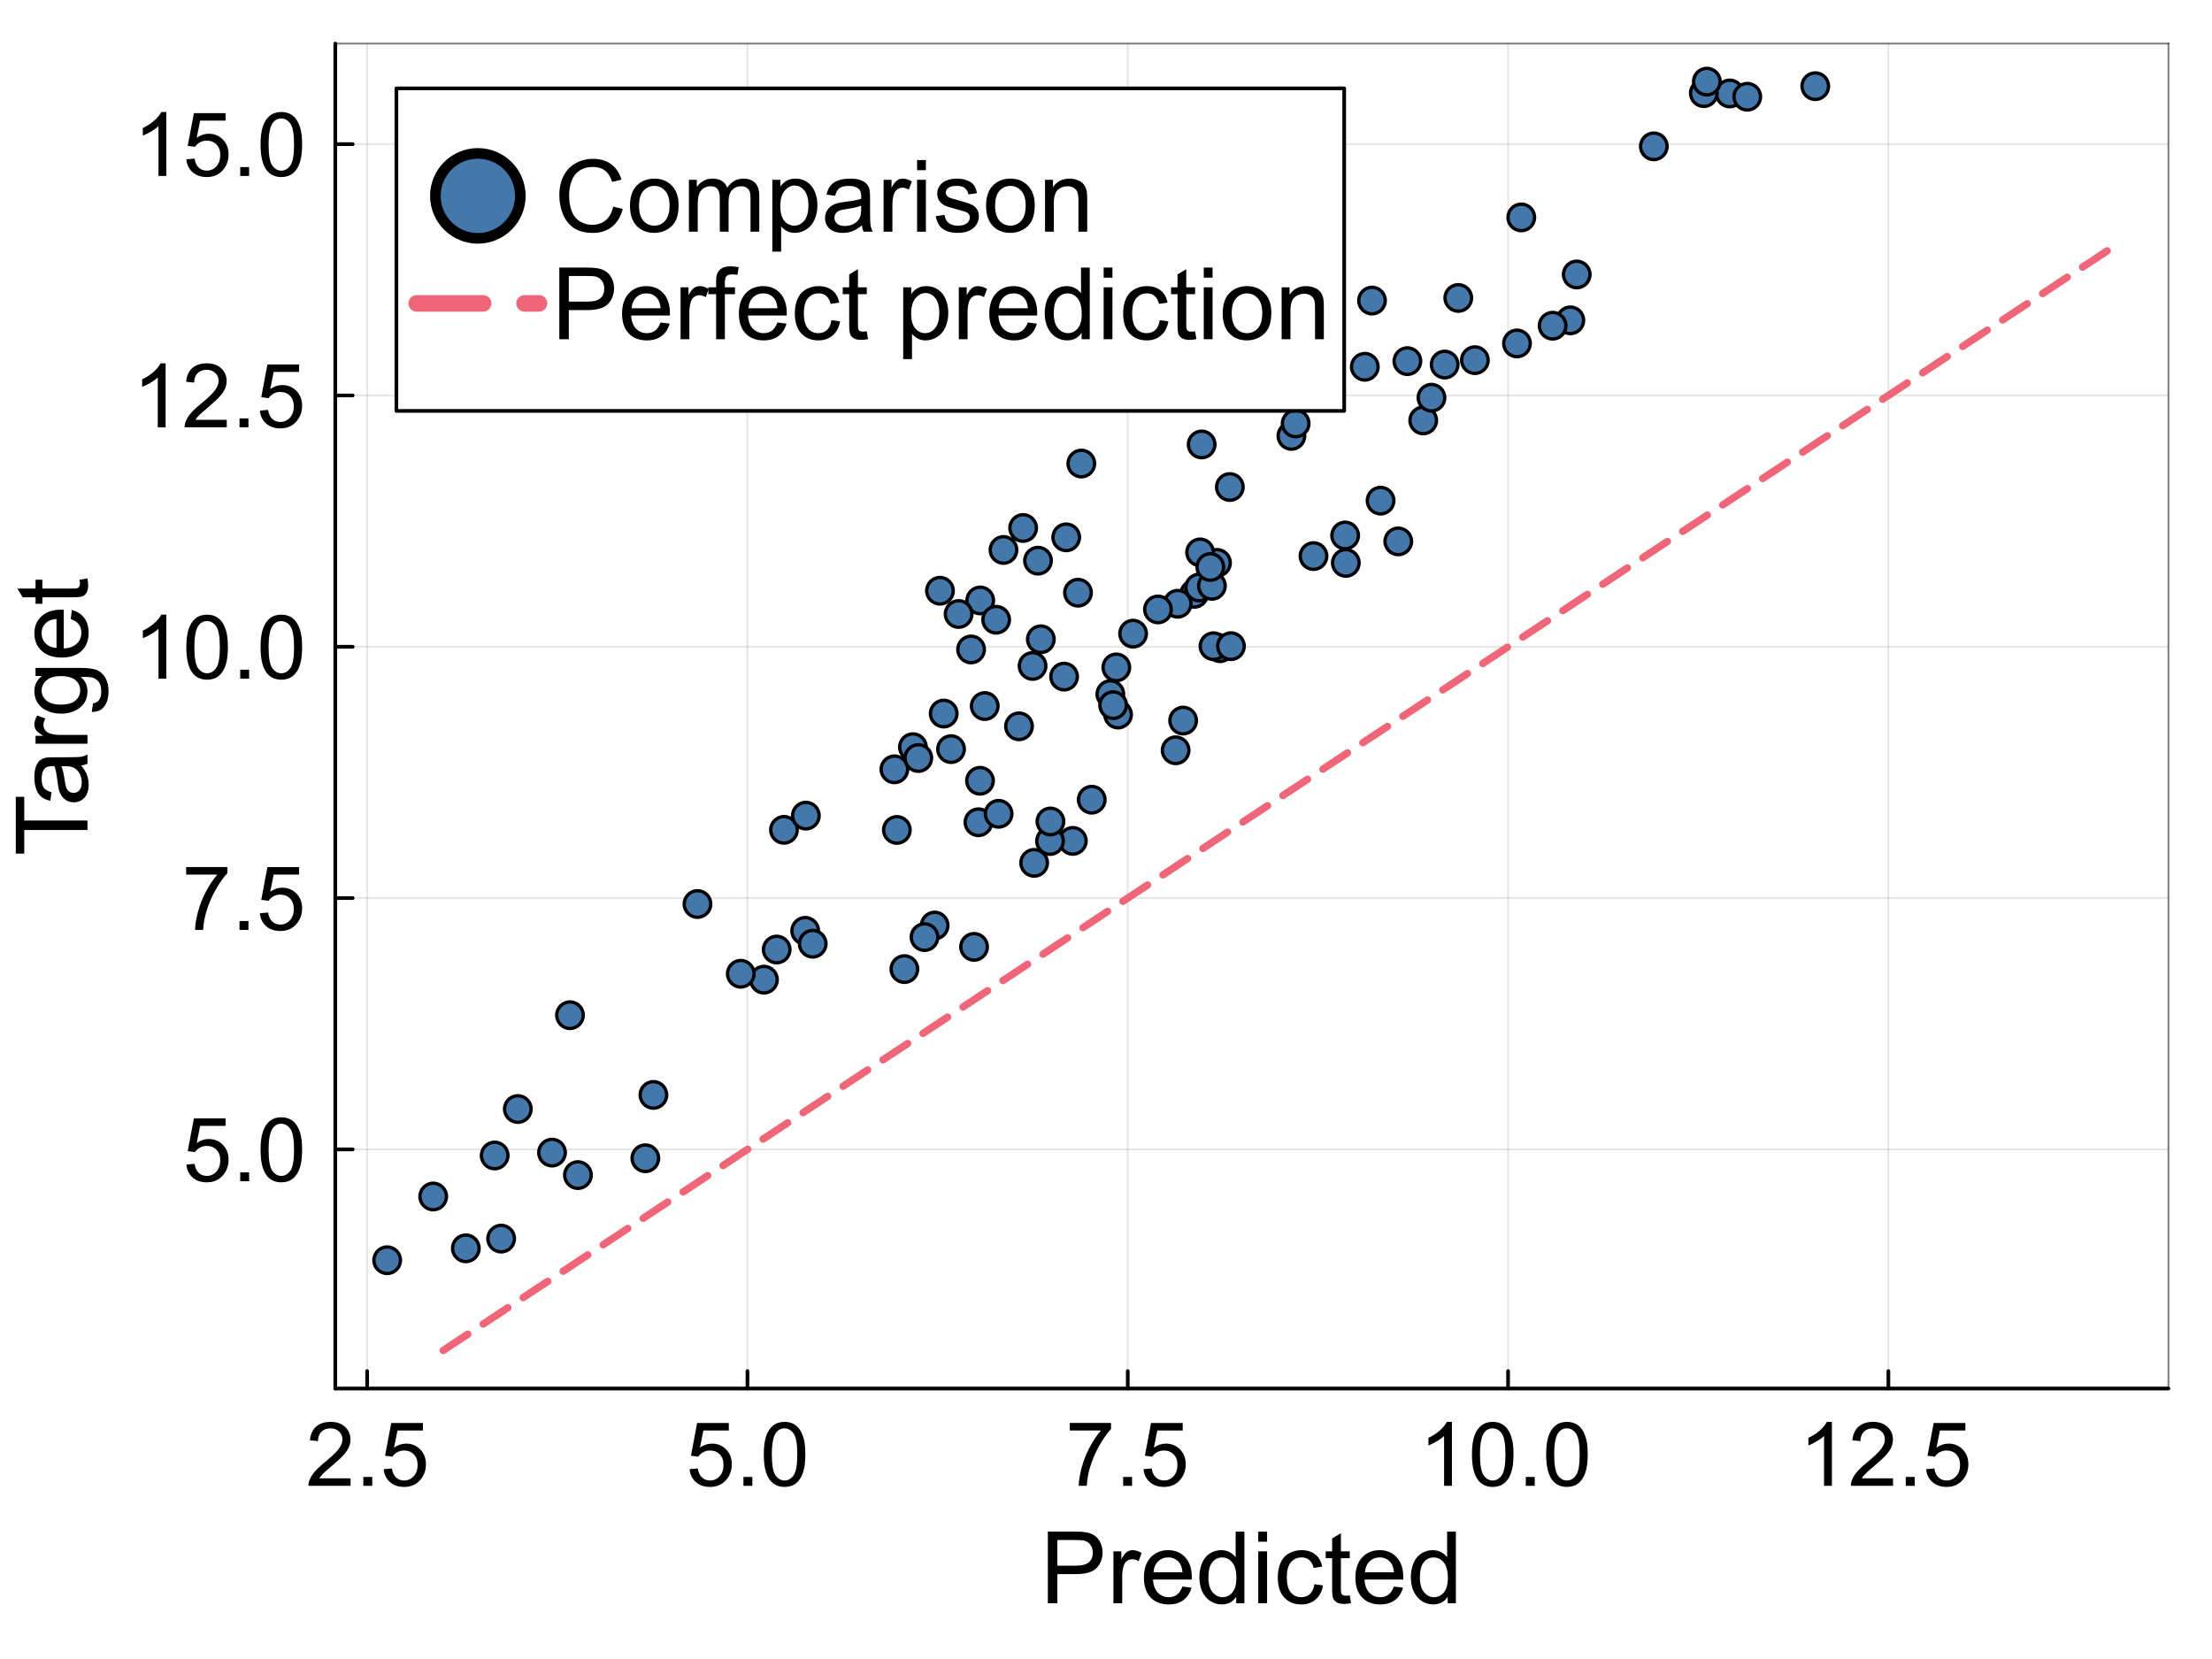 <?xml version="1.0" encoding="utf-8"?>
<svg xmlns="http://www.w3.org/2000/svg" xmlns:xlink="http://www.w3.org/1999/xlink" width="600" height="450" viewBox="0 0 2400 1800">
<rect x="0" y="0" width="2400" height="1800" fill="#333333" stroke="none"/>
<defs>
  <clipPath id="clip350">
    <rect x="0" y="0" width="2400" height="1800"/>
  </clipPath>
</defs>
<path clip-path="url(#clip350)" d="M0 1800 L2400 1800 L2400 0 L0 0  Z" fill="#ffffff" fill-rule="evenodd" fill-opacity="1"/>
<defs>
  <clipPath id="clip351">
    <rect x="480" y="0" width="1681" height="1681"/>
  </clipPath>
</defs>
<path clip-path="url(#clip350)" d="M363.775 1506.52 L2352.76 1506.52 L2352.76 47.244 L363.775 47.244  Z" fill="#ffffff" fill-rule="evenodd" fill-opacity="1"/>
<defs>
  <clipPath id="clip352">
    <rect x="363" y="47" width="1990" height="1460"/>
  </clipPath>
</defs>
<polyline clip-path="url(#clip352)" style="stroke:#000000; stroke-linecap:round; stroke-linejoin:round; stroke-width:2; stroke-opacity:0.1; fill:none" points="398.347,1506.52 398.347,47.244 "/>
<polyline clip-path="url(#clip352)" style="stroke:#000000; stroke-linecap:round; stroke-linejoin:round; stroke-width:2; stroke-opacity:0.1; fill:none" points="810.981,1506.52 810.981,47.244 "/>
<polyline clip-path="url(#clip352)" style="stroke:#000000; stroke-linecap:round; stroke-linejoin:round; stroke-width:2; stroke-opacity:0.1; fill:none" points="1223.62,1506.52 1223.62,47.244 "/>
<polyline clip-path="url(#clip352)" style="stroke:#000000; stroke-linecap:round; stroke-linejoin:round; stroke-width:2; stroke-opacity:0.1; fill:none" points="1636.25,1506.52 1636.25,47.244 "/>
<polyline clip-path="url(#clip352)" style="stroke:#000000; stroke-linecap:round; stroke-linejoin:round; stroke-width:2; stroke-opacity:0.1; fill:none" points="2048.88,1506.52 2048.88,47.244 "/>
<polyline clip-path="url(#clip352)" style="stroke:#000000; stroke-linecap:round; stroke-linejoin:round; stroke-width:2; stroke-opacity:0.1; fill:none" points="363.775,1247.08 2352.76,1247.08 "/>
<polyline clip-path="url(#clip352)" style="stroke:#000000; stroke-linecap:round; stroke-linejoin:round; stroke-width:2; stroke-opacity:0.1; fill:none" points="363.775,974.406 2352.76,974.406 "/>
<polyline clip-path="url(#clip352)" style="stroke:#000000; stroke-linecap:round; stroke-linejoin:round; stroke-width:2; stroke-opacity:0.1; fill:none" points="363.775,701.729 2352.76,701.729 "/>
<polyline clip-path="url(#clip352)" style="stroke:#000000; stroke-linecap:round; stroke-linejoin:round; stroke-width:2; stroke-opacity:0.1; fill:none" points="363.775,429.053 2352.76,429.053 "/>
<polyline clip-path="url(#clip352)" style="stroke:#000000; stroke-linecap:round; stroke-linejoin:round; stroke-width:2; stroke-opacity:0.1; fill:none" points="363.775,156.377 2352.76,156.377 "/>
<polyline clip-path="url(#clip350)" style="stroke:#000000; stroke-linecap:round; stroke-linejoin:round; stroke-width:4; stroke-opacity:1; fill:none" points="363.775,1506.52 2352.76,1506.52 "/>
<polyline clip-path="url(#clip350)" style="stroke:#000000; stroke-linecap:round; stroke-linejoin:round; stroke-width:2; stroke-opacity:0.5; fill:none" points="363.775,47.244 2352.76,47.244 "/>
<polyline clip-path="url(#clip350)" style="stroke:#000000; stroke-linecap:round; stroke-linejoin:round; stroke-width:4; stroke-opacity:1; fill:none" points="398.347,1506.52 398.347,1487.63 "/>
<polyline clip-path="url(#clip350)" style="stroke:#000000; stroke-linecap:round; stroke-linejoin:round; stroke-width:4; stroke-opacity:1; fill:none" points="810.981,1506.52 810.981,1487.63 "/>
<polyline clip-path="url(#clip350)" style="stroke:#000000; stroke-linecap:round; stroke-linejoin:round; stroke-width:4; stroke-opacity:1; fill:none" points="1223.62,1506.52 1223.62,1487.63 "/>
<polyline clip-path="url(#clip350)" style="stroke:#000000; stroke-linecap:round; stroke-linejoin:round; stroke-width:4; stroke-opacity:1; fill:none" points="1636.25,1506.52 1636.25,1487.63 "/>
<polyline clip-path="url(#clip350)" style="stroke:#000000; stroke-linecap:round; stroke-linejoin:round; stroke-width:4; stroke-opacity:1; fill:none" points="2048.88,1506.52 2048.88,1487.63 "/>
<path clip-path="url(#clip350)" d="M380.359 1603.97 L380.359 1612.12 L334.672 1612.12 Q334.578 1609.06 335.662 1606.23 Q337.407 1601.56 341.226 1597.04 Q345.092 1592.51 352.353 1586.57 Q363.622 1577.33 367.582 1571.95 Q371.543 1566.53 371.543 1561.72 Q371.543 1556.68 367.912 1553.24 Q364.329 1549.75 358.53 1549.75 Q352.4 1549.75 348.723 1553.42 Q345.045 1557.1 344.998 1563.61 L336.275 1562.71 Q337.171 1552.95 343.018 1547.86 Q348.864 1542.72 358.718 1542.72 Q368.666 1542.72 374.466 1548.24 Q380.265 1553.75 380.265 1561.91 Q380.265 1566.06 378.568 1570.07 Q376.87 1574.07 372.91 1578.51 Q368.997 1582.94 359.85 1590.67 Q352.212 1597.08 350.043 1599.39 Q347.874 1601.66 346.459 1603.97 L380.359 1603.97 Z" fill="#000000" fill-rule="nonzero" fill-opacity="1" /><path clip-path="url(#clip350)" d="M394.221 1612.12 L394.221 1602.46 L403.887 1602.46 L403.887 1612.12 L394.221 1612.12 Z" fill="#000000" fill-rule="nonzero" fill-opacity="1" /><path clip-path="url(#clip350)" d="M416.287 1594.02 L425.198 1593.26 Q426.188 1599.77 429.771 1603.07 Q433.402 1606.32 438.494 1606.32 Q444.623 1606.32 448.866 1601.7 Q453.11 1597.08 453.11 1589.45 Q453.11 1582.18 449.008 1577.99 Q444.953 1573.79 438.352 1573.79 Q434.25 1573.79 430.95 1575.68 Q427.65 1577.52 425.764 1580.49 L417.795 1579.45 L424.491 1543.95 L458.862 1543.95 L458.862 1552.06 L431.28 1552.06 L427.555 1570.63 Q433.779 1566.3 440.615 1566.3 Q449.668 1566.3 455.892 1572.57 Q462.115 1578.84 462.115 1588.69 Q462.115 1598.07 456.646 1604.91 Q449.998 1613.3 438.494 1613.3 Q429.064 1613.3 423.076 1608.02 Q417.135 1602.74 416.287 1594.02 Z" fill="#000000" fill-rule="nonzero" fill-opacity="1" /><path clip-path="url(#clip350)" d="M748.179 1594.02 L757.09 1593.26 Q758.08 1599.77 761.663 1603.07 Q765.294 1606.32 770.386 1606.32 Q776.515 1606.32 780.758 1601.7 Q785.002 1597.08 785.002 1589.45 Q785.002 1582.18 780.9 1577.99 Q776.845 1573.79 770.244 1573.79 Q766.142 1573.79 762.842 1575.68 Q759.542 1577.52 757.656 1580.49 L749.687 1579.45 L756.383 1543.95 L790.754 1543.95 L790.754 1552.06 L763.172 1552.06 L759.447 1570.63 Q765.671 1566.3 772.507 1566.3 Q781.56 1566.3 787.784 1572.57 Q794.007 1578.84 794.007 1588.69 Q794.007 1598.07 788.538 1604.91 Q781.89 1613.3 770.386 1613.3 Q760.956 1613.3 754.968 1608.02 Q749.027 1602.74 748.179 1594.02 Z" fill="#000000" fill-rule="nonzero" fill-opacity="1" /><path clip-path="url(#clip350)" d="M806.643 1612.12 L806.643 1602.46 L816.309 1602.46 L816.309 1612.12 L806.643 1612.12 Z" fill="#000000" fill-rule="nonzero" fill-opacity="1" /><path clip-path="url(#clip350)" d="M828.709 1578.04 Q828.709 1565.78 831.208 1558.33 Q833.754 1550.83 838.704 1546.78 Q843.702 1542.72 851.246 1542.72 Q856.809 1542.72 861.006 1544.98 Q865.202 1547.2 867.936 1551.44 Q870.671 1555.64 872.227 1561.72 Q873.783 1567.76 873.783 1578.04 Q873.783 1590.2 871.284 1597.7 Q868.785 1605.15 863.787 1609.25 Q858.837 1613.3 851.246 1613.3 Q841.25 1613.3 835.545 1606.14 Q828.709 1597.51 828.709 1578.04 M837.431 1578.04 Q837.431 1595.06 841.392 1600.71 Q845.399 1606.32 851.246 1606.32 Q857.092 1606.32 861.053 1600.67 Q865.06 1595.01 865.06 1578.04 Q865.06 1560.97 861.053 1555.36 Q857.092 1549.75 851.151 1549.75 Q845.305 1549.75 841.816 1554.7 Q837.431 1561.01 837.431 1578.04 Z" fill="#000000" fill-rule="nonzero" fill-opacity="1" /><path clip-path="url(#clip350)" d="M1160.72 1552.06 L1160.72 1543.9 L1205.46 1543.9 L1205.46 1550.5 Q1198.86 1557.53 1192.36 1569.17 Q1185.9 1580.82 1182.36 1593.12 Q1179.81 1601.8 1179.11 1612.12 L1170.38 1612.12 Q1170.53 1603.97 1173.59 1592.42 Q1176.65 1580.86 1182.36 1570.16 Q1188.11 1559.41 1194.57 1552.06 L1160.72 1552.06 Z" fill="#000000" fill-rule="nonzero" fill-opacity="1" /><path clip-path="url(#clip350)" d="M1218.62 1612.12 L1218.62 1602.46 L1228.28 1602.46 L1228.28 1612.12 L1218.62 1612.12 Z" fill="#000000" fill-rule="nonzero" fill-opacity="1" /><path clip-path="url(#clip350)" d="M1240.68 1594.02 L1249.59 1593.26 Q1250.58 1599.77 1254.17 1603.07 Q1257.8 1606.32 1262.89 1606.32 Q1269.02 1606.32 1273.26 1601.7 Q1277.51 1597.08 1277.51 1589.45 Q1277.51 1582.18 1273.4 1577.99 Q1269.35 1573.79 1262.75 1573.79 Q1258.65 1573.79 1255.35 1575.68 Q1252.05 1577.52 1250.16 1580.49 L1242.19 1579.45 L1248.89 1543.95 L1283.26 1543.95 L1283.26 1552.06 L1255.68 1552.06 L1251.95 1570.63 Q1258.18 1566.3 1265.01 1566.3 Q1274.06 1566.3 1280.29 1572.57 Q1286.51 1578.84 1286.51 1588.69 Q1286.51 1598.07 1281.04 1604.91 Q1274.39 1613.3 1262.89 1613.3 Q1253.46 1613.3 1247.47 1608.02 Q1241.53 1602.74 1240.68 1594.02 Z" fill="#000000" fill-rule="nonzero" fill-opacity="1" /><path clip-path="url(#clip350)" d="M1575.31 1612.12 L1566.82 1612.12 L1566.82 1558.04 Q1563.76 1560.97 1558.76 1563.89 Q1553.81 1566.81 1549.85 1568.28 L1549.85 1560.07 Q1556.97 1556.72 1562.3 1551.96 Q1567.62 1547.2 1569.84 1542.72 L1575.31 1542.72 L1575.31 1612.12 Z" fill="#000000" fill-rule="nonzero" fill-opacity="1" /><path clip-path="url(#clip350)" d="M1597.05 1578.04 Q1597.05 1565.78 1599.54 1558.33 Q1602.09 1550.83 1607.04 1546.78 Q1612.04 1542.72 1619.58 1542.72 Q1625.15 1542.72 1629.34 1544.98 Q1633.54 1547.2 1636.27 1551.44 Q1639.01 1555.64 1640.56 1561.72 Q1642.12 1567.76 1642.12 1578.04 Q1642.12 1590.2 1639.62 1597.7 Q1637.12 1605.15 1632.12 1609.25 Q1627.17 1613.3 1619.58 1613.3 Q1609.59 1613.3 1603.88 1606.14 Q1597.05 1597.51 1597.05 1578.04 M1605.77 1578.04 Q1605.77 1595.06 1609.73 1600.71 Q1613.74 1606.32 1619.58 1606.32 Q1625.43 1606.32 1629.39 1600.67 Q1633.4 1595.01 1633.4 1578.04 Q1633.4 1560.97 1629.39 1555.36 Q1625.43 1549.75 1619.49 1549.75 Q1613.64 1549.75 1610.15 1554.7 Q1605.77 1561.01 1605.77 1578.04 Z" fill="#000000" fill-rule="nonzero" fill-opacity="1" /><path clip-path="url(#clip350)" d="M1655.51 1612.12 L1655.51 1602.46 L1665.17 1602.46 L1665.17 1612.12 L1655.51 1612.12 Z" fill="#000000" fill-rule="nonzero" fill-opacity="1" /><path clip-path="url(#clip350)" d="M1677.58 1578.04 Q1677.58 1565.78 1680.07 1558.33 Q1682.62 1550.83 1687.57 1546.78 Q1692.57 1542.72 1700.11 1542.72 Q1705.68 1542.72 1709.87 1544.98 Q1714.07 1547.2 1716.8 1551.44 Q1719.54 1555.64 1721.09 1561.72 Q1722.65 1567.76 1722.65 1578.04 Q1722.65 1590.2 1720.15 1597.7 Q1717.65 1605.15 1712.65 1609.25 Q1707.7 1613.3 1700.11 1613.3 Q1690.12 1613.3 1684.41 1606.14 Q1677.58 1597.51 1677.58 1578.04 M1686.3 1578.04 Q1686.3 1595.06 1690.26 1600.71 Q1694.27 1606.32 1700.11 1606.32 Q1705.96 1606.32 1709.92 1600.67 Q1713.93 1595.01 1713.93 1578.04 Q1713.93 1560.97 1709.92 1555.36 Q1705.96 1549.75 1700.02 1549.75 Q1694.17 1549.75 1690.68 1554.7 Q1686.3 1561.01 1686.3 1578.04 Z" fill="#000000" fill-rule="nonzero" fill-opacity="1" /><path clip-path="url(#clip350)" d="M1987.57 1612.12 L1979.08 1612.12 L1979.08 1558.04 Q1976.02 1560.97 1971.02 1563.89 Q1966.07 1566.81 1962.11 1568.28 L1962.11 1560.07 Q1969.23 1556.72 1974.55 1551.96 Q1979.88 1547.2 1982.1 1542.72 L1987.57 1542.72 L1987.57 1612.12 Z" fill="#000000" fill-rule="nonzero" fill-opacity="1" /><path clip-path="url(#clip350)" d="M2053.9 1603.97 L2053.9 1612.12 L2008.22 1612.12 Q2008.12 1609.06 2009.21 1606.23 Q2010.95 1601.56 2014.77 1597.04 Q2018.64 1592.51 2025.9 1586.57 Q2037.17 1577.33 2041.13 1571.95 Q2045.09 1566.53 2045.09 1561.72 Q2045.09 1556.68 2041.46 1553.24 Q2037.87 1549.75 2032.07 1549.75 Q2025.95 1549.75 2022.27 1553.42 Q2018.59 1557.1 2018.54 1563.61 L2009.82 1562.71 Q2010.72 1552.95 2016.56 1547.86 Q2022.41 1542.72 2032.26 1542.72 Q2042.21 1542.72 2048.01 1548.24 Q2053.81 1553.75 2053.81 1561.91 Q2053.81 1566.06 2052.11 1570.07 Q2050.42 1574.07 2046.46 1578.51 Q2042.54 1582.94 2033.4 1590.67 Q2025.76 1597.08 2023.59 1599.39 Q2021.42 1601.66 2020 1603.97 L2053.9 1603.97 Z" fill="#000000" fill-rule="nonzero" fill-opacity="1" /><path clip-path="url(#clip350)" d="M2067.77 1612.12 L2067.77 1602.46 L2077.43 1602.46 L2077.43 1612.12 L2067.77 1612.12 Z" fill="#000000" fill-rule="nonzero" fill-opacity="1" /><path clip-path="url(#clip350)" d="M2089.83 1594.02 L2098.74 1593.26 Q2099.73 1599.77 2103.32 1603.07 Q2106.95 1606.32 2112.04 1606.32 Q2118.17 1606.32 2122.41 1601.7 Q2126.66 1597.08 2126.66 1589.45 Q2126.66 1582.18 2122.55 1577.99 Q2118.5 1573.79 2111.9 1573.79 Q2107.8 1573.79 2104.5 1575.68 Q2101.19 1577.52 2099.31 1580.49 L2091.34 1579.45 L2098.04 1543.95 L2132.41 1543.95 L2132.41 1552.06 L2104.83 1552.06 L2101.1 1570.63 Q2107.32 1566.3 2114.16 1566.3 Q2123.21 1566.3 2129.44 1572.57 Q2135.66 1578.84 2135.66 1588.69 Q2135.66 1598.07 2130.19 1604.91 Q2123.54 1613.3 2112.04 1613.3 Q2102.61 1613.3 2096.62 1608.02 Q2090.68 1602.74 2089.83 1594.02 Z" fill="#000000" fill-rule="nonzero" fill-opacity="1" /><path clip-path="url(#clip350)" d="M1136.92 1739.52 L1136.92 1661.76 L1166.25 1661.76 Q1174 1661.76 1178.08 1662.5 Q1183.81 1663.45 1187.68 1666.16 Q1191.55 1668.81 1193.89 1673.64 Q1196.27 1678.46 1196.27 1684.25 Q1196.27 1694.16 1189.96 1701.06 Q1183.65 1707.9 1167.15 1707.9 L1147.21 1707.9 L1147.21 1739.52 L1136.92 1739.52 M1147.21 1698.73 L1167.31 1698.73 Q1177.28 1698.73 1181.48 1695.01 Q1185.67 1691.3 1185.67 1684.56 Q1185.67 1679.68 1183.17 1676.24 Q1180.73 1672.74 1176.7 1671.62 Q1174.1 1670.93 1167.1 1670.93 L1147.21 1670.93 L1147.21 1698.73 Z" fill="#000000" fill-rule="nonzero" fill-opacity="1" /><path clip-path="url(#clip350)" d="M1208.05 1739.52 L1208.05 1683.18 L1216.64 1683.18 L1216.64 1691.72 Q1219.93 1685.73 1222.69 1683.82 Q1225.5 1681.91 1228.84 1681.91 Q1233.67 1681.91 1238.65 1684.99 L1235.37 1693.85 Q1231.87 1691.78 1228.36 1691.78 Q1225.24 1691.78 1222.74 1693.69 Q1220.25 1695.54 1219.19 1698.89 Q1217.6 1703.98 1217.6 1710.02 L1217.6 1739.52 L1208.05 1739.52 Z" fill="#000000" fill-rule="nonzero" fill-opacity="1" /><path clip-path="url(#clip350)" d="M1282.89 1721.38 L1292.76 1722.6 Q1290.42 1731.24 1284.11 1736.01 Q1277.8 1740.79 1267.99 1740.79 Q1255.63 1740.79 1248.36 1733.2 Q1241.15 1725.57 1241.15 1711.83 Q1241.15 1697.61 1248.47 1689.76 Q1255.79 1681.91 1267.46 1681.91 Q1278.75 1681.91 1285.92 1689.6 Q1293.08 1697.29 1293.08 1711.24 Q1293.08 1712.09 1293.02 1713.79 L1251.01 1713.79 Q1251.54 1723.07 1256.26 1728.01 Q1260.99 1732.94 1268.04 1732.94 Q1273.29 1732.94 1277 1730.18 Q1280.72 1727.42 1282.89 1721.38 M1251.54 1705.94 L1283 1705.94 Q1282.36 1698.83 1279.39 1695.28 Q1274.83 1689.76 1267.56 1689.76 Q1260.99 1689.76 1256.48 1694.16 Q1252.02 1698.57 1251.54 1705.94 Z" fill="#000000" fill-rule="nonzero" fill-opacity="1" /><path clip-path="url(#clip350)" d="M1341.29 1739.52 L1341.29 1732.41 Q1335.93 1740.79 1325.54 1740.79 Q1318.8 1740.79 1313.13 1737.08 Q1307.5 1733.36 1304.37 1726.73 Q1301.3 1720.05 1301.3 1711.4 Q1301.3 1702.97 1304.11 1696.13 Q1306.92 1689.23 1312.54 1685.57 Q1318.17 1681.91 1325.11 1681.91 Q1330.21 1681.91 1334.18 1684.09 Q1338.16 1686.21 1340.66 1689.66 L1340.66 1661.76 L1350.15 1661.76 L1350.15 1739.52 L1341.29 1739.52 M1311.11 1711.4 Q1311.11 1722.22 1315.67 1727.58 Q1320.23 1732.94 1326.44 1732.94 Q1332.7 1732.94 1337.05 1727.85 Q1341.45 1722.7 1341.45 1712.2 Q1341.45 1700.64 1337 1695.23 Q1332.54 1689.82 1326.02 1689.82 Q1319.65 1689.82 1315.35 1695.01 Q1311.11 1700.21 1311.11 1711.4 Z" fill="#000000" fill-rule="nonzero" fill-opacity="1" /><path clip-path="url(#clip350)" d="M1365.21 1672.74 L1365.21 1661.76 L1374.76 1661.76 L1374.76 1672.74 L1365.21 1672.74 M1365.21 1739.52 L1365.21 1683.18 L1374.76 1683.18 L1374.76 1739.52 L1365.21 1739.52 Z" fill="#000000" fill-rule="nonzero" fill-opacity="1" /><path clip-path="url(#clip350)" d="M1426.05 1718.88 L1435.44 1720.1 Q1433.9 1729.81 1427.54 1735.33 Q1421.23 1740.79 1412 1740.79 Q1400.43 1740.79 1393.38 1733.26 Q1386.38 1725.67 1386.38 1711.56 Q1386.38 1702.44 1389.4 1695.6 Q1392.42 1688.75 1398.58 1685.36 Q1404.78 1681.91 1412.05 1681.91 Q1421.23 1681.91 1427.06 1686.58 Q1432.9 1691.19 1434.54 1699.73 L1425.26 1701.17 Q1423.93 1695.49 1420.54 1692.63 Q1417.2 1689.76 1412.42 1689.76 Q1405.21 1689.76 1400.7 1694.96 Q1396.19 1700.11 1396.19 1711.3 Q1396.19 1722.65 1400.54 1727.79 Q1404.89 1732.94 1411.89 1732.94 Q1417.51 1732.94 1421.28 1729.49 Q1425.05 1726.04 1426.05 1718.88 Z" fill="#000000" fill-rule="nonzero" fill-opacity="1" /><path clip-path="url(#clip350)" d="M1464.46 1730.98 L1465.83 1739.41 Q1461.8 1740.26 1458.62 1740.26 Q1453.42 1740.26 1450.56 1738.61 Q1447.69 1736.97 1446.53 1734.32 Q1445.36 1731.61 1445.36 1723.02 L1445.36 1690.61 L1438.36 1690.61 L1438.36 1683.18 L1445.36 1683.18 L1445.36 1669.23 L1454.86 1663.51 L1454.86 1683.18 L1464.46 1683.18 L1464.46 1690.61 L1454.86 1690.61 L1454.86 1723.55 Q1454.86 1727.63 1455.33 1728.8 Q1455.86 1729.97 1456.98 1730.66 Q1458.14 1731.35 1460.27 1731.35 Q1461.86 1731.35 1464.46 1730.98 Z" fill="#000000" fill-rule="nonzero" fill-opacity="1" /><path clip-path="url(#clip350)" d="M1512.35 1721.38 L1522.22 1722.6 Q1519.89 1731.24 1513.57 1736.01 Q1507.26 1740.79 1497.45 1740.79 Q1485.09 1740.79 1477.82 1733.2 Q1470.61 1725.57 1470.61 1711.83 Q1470.61 1697.61 1477.93 1689.76 Q1485.25 1681.91 1496.92 1681.91 Q1508.22 1681.91 1515.38 1689.6 Q1522.54 1697.29 1522.54 1711.24 Q1522.54 1712.09 1522.48 1713.79 L1480.47 1713.79 Q1481.01 1723.07 1485.73 1728.01 Q1490.45 1732.94 1497.5 1732.94 Q1502.75 1732.94 1506.47 1730.18 Q1510.18 1727.42 1512.35 1721.38 M1481.01 1705.94 L1512.46 1705.94 Q1511.82 1698.83 1508.85 1695.28 Q1504.29 1689.76 1497.02 1689.76 Q1490.45 1689.76 1485.94 1694.16 Q1481.48 1698.57 1481.01 1705.94 Z" fill="#000000" fill-rule="nonzero" fill-opacity="1" /><path clip-path="url(#clip350)" d="M1570.75 1739.52 L1570.75 1732.41 Q1565.4 1740.79 1555 1740.79 Q1548.26 1740.79 1542.59 1737.08 Q1536.96 1733.36 1533.84 1726.73 Q1530.76 1720.05 1530.76 1711.4 Q1530.76 1702.97 1533.57 1696.13 Q1536.38 1689.23 1542 1685.57 Q1547.63 1681.91 1554.57 1681.91 Q1559.67 1681.91 1563.64 1684.09 Q1567.62 1686.21 1570.12 1689.66 L1570.12 1661.76 L1579.61 1661.76 L1579.61 1739.52 L1570.75 1739.52 M1540.57 1711.4 Q1540.57 1722.22 1545.13 1727.58 Q1549.69 1732.94 1555.9 1732.94 Q1562.16 1732.94 1566.51 1727.85 Q1570.91 1722.7 1570.91 1712.2 Q1570.91 1700.64 1566.46 1695.23 Q1562 1689.82 1555.48 1689.82 Q1549.11 1689.82 1544.81 1695.01 Q1540.57 1700.21 1540.57 1711.4 Z" fill="#000000" fill-rule="nonzero" fill-opacity="1" /><polyline clip-path="url(#clip350)" style="stroke:#000000; stroke-linecap:round; stroke-linejoin:round; stroke-width:4; stroke-opacity:1; fill:none" points="363.775,1506.52 363.775,47.244 "/>
<polyline clip-path="url(#clip350)" style="stroke:#000000; stroke-linecap:round; stroke-linejoin:round; stroke-width:2; stroke-opacity:0.5; fill:none" points="2352.76,1506.52 2352.76,47.244 "/>
<polyline clip-path="url(#clip350)" style="stroke:#000000; stroke-linecap:round; stroke-linejoin:round; stroke-width:4; stroke-opacity:1; fill:none" points="363.775,1247.08 382.672,1247.08 "/>
<polyline clip-path="url(#clip350)" style="stroke:#000000; stroke-linecap:round; stroke-linejoin:round; stroke-width:4; stroke-opacity:1; fill:none" points="363.775,974.406 382.672,974.406 "/>
<polyline clip-path="url(#clip350)" style="stroke:#000000; stroke-linecap:round; stroke-linejoin:round; stroke-width:4; stroke-opacity:1; fill:none" points="363.775,701.729 382.672,701.729 "/>
<polyline clip-path="url(#clip350)" style="stroke:#000000; stroke-linecap:round; stroke-linejoin:round; stroke-width:4; stroke-opacity:1; fill:none" points="363.775,429.053 382.672,429.053 "/>
<polyline clip-path="url(#clip350)" style="stroke:#000000; stroke-linecap:round; stroke-linejoin:round; stroke-width:4; stroke-opacity:1; fill:none" points="363.775,156.377 382.672,156.377 "/>
<path clip-path="url(#clip350)" d="M202.17 1263.54 L211.081 1262.78 Q212.072 1269.29 215.655 1272.59 Q219.285 1275.84 224.377 1275.84 Q230.507 1275.84 234.75 1271.22 Q238.994 1266.6 238.994 1258.96 Q238.994 1251.7 234.892 1247.51 Q230.837 1243.31 224.236 1243.31 Q220.134 1243.31 216.834 1245.2 Q213.533 1247.04 211.647 1250.01 L203.679 1248.97 L210.374 1213.47 L244.746 1213.47 L244.746 1221.57 L217.164 1221.57 L213.439 1240.15 Q219.663 1235.81 226.499 1235.81 Q235.552 1235.81 241.775 1242.08 Q247.999 1248.36 247.999 1258.21 Q247.999 1267.59 242.53 1274.43 Q235.882 1282.82 224.377 1282.82 Q214.948 1282.82 208.96 1277.54 Q203.019 1272.26 202.17 1263.54 Z" fill="#000000" fill-rule="nonzero" fill-opacity="1" /><path clip-path="url(#clip350)" d="M260.635 1281.64 L260.635 1271.98 L270.3 1271.98 L270.3 1281.64 L260.635 1281.64 Z" fill="#000000" fill-rule="nonzero" fill-opacity="1" /><path clip-path="url(#clip350)" d="M282.7 1247.55 Q282.7 1235.3 285.199 1227.85 Q287.745 1220.35 292.696 1216.29 Q297.694 1212.24 305.237 1212.24 Q310.801 1212.24 314.997 1214.5 Q319.193 1216.72 321.928 1220.96 Q324.663 1225.16 326.219 1231.24 Q327.775 1237.28 327.775 1247.55 Q327.775 1259.72 325.276 1267.21 Q322.777 1274.66 317.779 1278.77 Q312.828 1282.82 305.237 1282.82 Q295.242 1282.82 289.537 1275.65 Q282.7 1267.03 282.7 1247.55 M291.423 1247.55 Q291.423 1264.57 295.383 1270.23 Q299.391 1275.84 305.237 1275.84 Q311.084 1275.84 315.044 1270.19 Q319.052 1264.53 319.052 1247.55 Q319.052 1230.49 315.044 1224.88 Q311.084 1219.26 305.143 1219.26 Q299.297 1219.26 295.808 1224.22 Q291.423 1230.53 291.423 1247.55 Z" fill="#000000" fill-rule="nonzero" fill-opacity="1" /><path clip-path="url(#clip350)" d="M201.982 948.898 L201.982 940.742 L246.726 940.742 L246.726 947.342 Q240.125 954.368 233.619 966.013 Q227.159 977.659 223.623 989.965 Q221.077 998.64 220.37 1008.97 L211.647 1008.97 Q211.789 1000.81 214.853 989.258 Q217.918 977.706 223.623 967.004 Q229.375 956.254 235.835 948.898 L201.982 948.898 Z" fill="#000000" fill-rule="nonzero" fill-opacity="1" /><path clip-path="url(#clip350)" d="M259.88 1008.97 L259.88 999.3 L269.546 999.3 L269.546 1008.97 L259.88 1008.97 Z" fill="#000000" fill-rule="nonzero" fill-opacity="1" /><path clip-path="url(#clip350)" d="M281.946 990.861 L290.857 990.106 Q291.847 996.613 295.431 999.913 Q299.061 1003.17 304.153 1003.17 Q310.282 1003.17 314.526 998.546 Q318.769 993.925 318.769 986.287 Q318.769 979.026 314.667 974.83 Q310.612 970.634 304.012 970.634 Q299.91 970.634 296.609 972.52 Q293.309 974.359 291.423 977.329 L283.455 976.292 L290.15 940.789 L324.521 940.789 L324.521 948.898 L296.939 948.898 L293.215 967.475 Q299.438 963.137 306.275 963.137 Q315.327 963.137 321.551 969.408 Q327.775 975.679 327.775 985.533 Q327.775 994.916 322.305 1001.75 Q315.657 1010.14 304.153 1010.14 Q294.723 1010.14 288.735 1004.86 Q282.795 999.583 281.946 990.861 Z" fill="#000000" fill-rule="nonzero" fill-opacity="1" /><path clip-path="url(#clip350)" d="M180.435 736.289 L171.948 736.289 L171.948 682.21 Q168.883 685.133 163.886 688.056 Q158.935 690.98 154.975 692.441 L154.975 684.237 Q162.094 680.89 167.422 676.128 Q172.75 671.366 174.966 666.887 L180.435 666.887 L180.435 736.289 Z" fill="#000000" fill-rule="nonzero" fill-opacity="1" /><path clip-path="url(#clip350)" d="M202.17 702.201 Q202.17 689.942 204.669 682.493 Q207.215 674.996 212.166 670.941 Q217.164 666.887 224.707 666.887 Q230.271 666.887 234.467 669.15 Q238.663 671.366 241.398 675.609 Q244.133 679.805 245.689 685.887 Q247.245 691.923 247.245 702.201 Q247.245 714.365 244.746 721.862 Q242.247 729.311 237.249 733.413 Q232.298 737.468 224.707 737.468 Q214.712 737.468 209.007 730.302 Q202.17 721.673 202.17 702.201 M210.893 702.201 Q210.893 719.222 214.853 724.879 Q218.861 730.49 224.707 730.49 Q230.554 730.49 234.514 724.832 Q238.522 719.174 238.522 702.201 Q238.522 685.133 234.514 679.522 Q230.554 673.912 224.613 673.912 Q218.767 673.912 215.278 678.862 Q210.893 685.18 210.893 702.201 Z" fill="#000000" fill-rule="nonzero" fill-opacity="1" /><path clip-path="url(#clip350)" d="M260.635 736.289 L260.635 726.624 L270.3 726.624 L270.3 736.289 L260.635 736.289 Z" fill="#000000" fill-rule="nonzero" fill-opacity="1" /><path clip-path="url(#clip350)" d="M282.7 702.201 Q282.7 689.942 285.199 682.493 Q287.745 674.996 292.696 670.941 Q297.694 666.887 305.237 666.887 Q310.801 666.887 314.997 669.15 Q319.193 671.366 321.928 675.609 Q324.663 679.805 326.219 685.887 Q327.775 691.923 327.775 702.201 Q327.775 714.365 325.276 721.862 Q322.777 729.311 317.779 733.413 Q312.828 737.468 305.237 737.468 Q295.242 737.468 289.537 730.302 Q282.7 721.673 282.7 702.201 M291.423 702.201 Q291.423 719.222 295.383 724.879 Q299.391 730.49 305.237 730.49 Q311.084 730.49 315.044 724.832 Q319.052 719.174 319.052 702.201 Q319.052 685.133 315.044 679.522 Q311.084 673.912 305.143 673.912 Q299.297 673.912 295.808 678.862 Q291.423 685.18 291.423 702.201 Z" fill="#000000" fill-rule="nonzero" fill-opacity="1" /><path clip-path="url(#clip350)" d="M179.68 463.613 L171.194 463.613 L171.194 409.533 Q168.129 412.457 163.131 415.38 Q158.181 418.303 154.22 419.765 L154.22 411.561 Q161.34 408.213 166.667 403.451 Q171.995 398.689 174.211 394.21 L179.68 394.21 L179.68 463.613 Z" fill="#000000" fill-rule="nonzero" fill-opacity="1" /><path clip-path="url(#clip350)" d="M246.019 455.456 L246.019 463.613 L200.332 463.613 Q200.237 460.548 201.322 457.719 Q203.066 453.052 206.885 448.525 Q210.751 443.999 218.012 438.058 Q229.281 428.817 233.241 423.442 Q237.202 418.02 237.202 413.211 Q237.202 408.166 233.571 404.724 Q229.988 401.235 224.189 401.235 Q218.06 401.235 214.382 404.913 Q210.704 408.59 210.657 415.097 L201.935 414.201 Q202.83 404.441 208.677 399.349 Q214.523 394.21 224.377 394.21 Q234.326 394.21 240.125 399.727 Q245.924 405.243 245.924 413.4 Q245.924 417.549 244.227 421.556 Q242.53 425.564 238.569 429.996 Q234.656 434.428 225.509 442.16 Q217.871 448.573 215.702 450.883 Q213.533 453.146 212.119 455.456 L246.019 455.456 Z" fill="#000000" fill-rule="nonzero" fill-opacity="1" /><path clip-path="url(#clip350)" d="M259.88 463.613 L259.88 453.948 L269.546 453.948 L269.546 463.613 L259.88 463.613 Z" fill="#000000" fill-rule="nonzero" fill-opacity="1" /><path clip-path="url(#clip350)" d="M281.946 445.508 L290.857 444.754 Q291.847 451.26 295.431 454.56 Q299.061 457.814 304.153 457.814 Q310.282 457.814 314.526 453.193 Q318.769 448.573 318.769 440.934 Q318.769 433.674 314.667 429.477 Q310.612 425.281 304.012 425.281 Q299.91 425.281 296.609 427.167 Q293.309 429.006 291.423 431.976 L283.455 430.939 L290.15 395.436 L324.521 395.436 L324.521 403.546 L296.939 403.546 L293.215 422.122 Q299.438 417.784 306.275 417.784 Q315.327 417.784 321.551 424.055 Q327.775 430.326 327.775 440.18 Q327.775 449.563 322.305 456.399 Q315.657 464.792 304.153 464.792 Q294.723 464.792 288.735 459.511 Q282.795 454.23 281.946 445.508 Z" fill="#000000" fill-rule="nonzero" fill-opacity="1" /><path clip-path="url(#clip350)" d="M180.435 190.937 L171.948 190.937 L171.948 136.857 Q168.883 139.78 163.886 142.703 Q158.935 145.627 154.975 147.088 L154.975 138.884 Q162.094 135.537 167.422 130.775 Q172.75 126.013 174.966 121.534 L180.435 121.534 L180.435 190.937 Z" fill="#000000" fill-rule="nonzero" fill-opacity="1" /><path clip-path="url(#clip350)" d="M202.17 172.831 L211.081 172.077 Q212.072 178.584 215.655 181.884 Q219.285 185.137 224.377 185.137 Q230.507 185.137 234.75 180.517 Q238.994 175.896 238.994 168.258 Q238.994 160.997 234.892 156.801 Q230.837 152.605 224.236 152.605 Q220.134 152.605 216.834 154.491 Q213.533 156.329 211.647 159.3 L203.679 158.263 L210.374 122.76 L244.746 122.76 L244.746 130.869 L217.164 130.869 L213.439 149.446 Q219.663 145.108 226.499 145.108 Q235.552 145.108 241.775 151.379 Q247.999 157.65 247.999 167.504 Q247.999 176.886 242.53 183.723 Q235.882 192.115 224.377 192.115 Q214.948 192.115 208.96 186.835 Q203.019 181.554 202.17 172.831 Z" fill="#000000" fill-rule="nonzero" fill-opacity="1" /><path clip-path="url(#clip350)" d="M260.635 190.937 L260.635 181.271 L270.3 181.271 L270.3 190.937 L260.635 190.937 Z" fill="#000000" fill-rule="nonzero" fill-opacity="1" /><path clip-path="url(#clip350)" d="M282.7 156.848 Q282.7 144.589 285.199 137.14 Q287.745 129.643 292.696 125.588 Q297.694 121.534 305.237 121.534 Q310.801 121.534 314.997 123.797 Q319.193 126.013 321.928 130.256 Q324.663 134.452 326.219 140.535 Q327.775 146.57 327.775 156.848 Q327.775 169.012 325.276 176.509 Q322.777 183.959 317.779 188.061 Q312.828 192.115 305.237 192.115 Q295.242 192.115 289.537 184.949 Q282.7 176.32 282.7 156.848 M291.423 156.848 Q291.423 173.869 295.383 179.527 Q299.391 185.137 305.237 185.137 Q311.084 185.137 315.044 179.479 Q319.052 173.822 319.052 156.848 Q319.052 139.78 315.044 134.17 Q311.084 128.559 305.143 128.559 Q299.297 128.559 295.808 133.509 Q291.423 139.827 291.423 156.848 Z" fill="#000000" fill-rule="nonzero" fill-opacity="1" /><path clip-path="url(#clip350)" d="M94.892 900.552 L26.308 900.552 L26.308 926.171 L17.132 926.171 L17.132 864.536 L26.308 864.536 L26.308 890.262 L94.892 890.262 L94.892 900.552 Z" fill="#000000" fill-rule="nonzero" fill-opacity="1" /><path clip-path="url(#clip350)" d="M87.944 830.483 Q92.452 835.787 94.309 840.72 Q96.165 845.6 96.165 851.223 Q96.165 860.505 91.657 865.491 Q87.095 870.477 80.04 870.477 Q75.903 870.477 72.508 868.621 Q69.061 866.711 66.992 863.688 Q64.923 860.611 63.862 856.792 Q63.12 853.981 62.43 848.305 Q61.051 836.742 59.142 831.279 Q57.179 831.226 56.649 831.226 Q50.814 831.226 48.427 833.931 Q45.191 837.591 45.191 844.805 Q45.191 851.541 47.578 854.777 Q49.912 857.959 55.906 859.497 L54.633 868.833 Q48.639 867.56 44.979 864.642 Q41.266 861.725 39.304 856.209 Q37.288 850.692 37.288 843.425 Q37.288 836.212 38.986 831.703 Q40.683 827.195 43.282 825.073 Q45.828 822.951 49.753 822.102 Q52.193 821.625 58.558 821.625 L71.288 821.625 Q84.602 821.625 88.156 821.042 Q91.657 820.405 94.892 818.602 L94.892 828.574 Q91.922 830.059 87.944 830.483 M66.621 831.279 Q68.742 836.477 70.228 846.873 Q71.076 852.761 72.137 855.201 Q73.198 857.641 75.266 858.967 Q77.282 860.293 79.775 860.293 Q83.594 860.293 86.14 857.429 Q88.686 854.511 88.686 848.942 Q88.686 843.425 86.299 839.129 Q83.859 834.833 79.669 832.817 Q76.433 831.279 70.121 831.279 L66.621 831.279 Z" fill="#000000" fill-rule="nonzero" fill-opacity="1" /><path clip-path="url(#clip350)" d="M94.892 806.932 L38.561 806.932 L38.561 798.34 L47.101 798.34 Q41.107 795.051 39.198 792.293 Q37.288 789.481 37.288 786.14 Q37.288 781.313 40.365 776.327 L49.223 779.616 Q47.154 783.116 47.154 786.617 Q47.154 789.747 49.064 792.24 Q50.92 794.733 54.262 795.794 Q59.354 797.385 65.401 797.385 L94.892 797.385 L94.892 806.932 Z" fill="#000000" fill-rule="nonzero" fill-opacity="1" /><path clip-path="url(#clip350)" d="M99.56 772.402 L100.939 763.119 Q105.235 762.536 107.198 759.884 Q109.85 756.33 109.85 750.177 Q109.85 743.547 107.198 739.94 Q104.546 736.333 99.772 735.06 Q96.855 734.317 87.519 734.371 Q94.892 740.63 94.892 749.965 Q94.892 761.581 86.511 767.946 Q78.131 774.311 66.408 774.311 Q58.346 774.311 51.557 771.394 Q44.714 768.477 41.001 762.96 Q37.288 757.391 37.288 749.912 Q37.288 739.94 45.351 733.469 L38.561 733.469 L38.561 724.664 L87.254 724.664 Q100.409 724.664 105.872 727.369 Q111.388 730.021 114.571 735.856 Q117.753 741.637 117.753 750.124 Q117.753 760.202 113.192 766.408 Q108.683 772.614 99.56 772.402 M65.719 764.499 Q76.805 764.499 81.897 760.096 Q86.989 755.694 86.989 749.063 Q86.989 742.486 81.95 738.03 Q76.858 733.575 66.037 733.575 Q55.694 733.575 50.443 738.19 Q45.191 742.751 45.191 749.222 Q45.191 755.587 50.39 760.043 Q55.535 764.499 65.719 764.499 Z" fill="#000000" fill-rule="nonzero" fill-opacity="1" /><path clip-path="url(#clip350)" d="M76.752 671.675 L77.972 661.809 Q86.618 664.143 91.391 670.455 Q96.165 676.767 96.165 686.579 Q96.165 698.938 88.58 706.205 Q80.942 713.419 67.204 713.419 Q52.989 713.419 45.139 706.099 Q37.288 698.779 37.288 687.11 Q37.288 675.812 44.979 668.651 Q52.67 661.49 66.621 661.49 Q67.469 661.49 69.167 661.543 L69.167 703.553 Q78.449 703.023 83.382 698.302 Q88.315 693.581 88.315 686.526 Q88.315 681.275 85.557 677.562 Q82.799 673.849 76.752 671.675 M61.316 703.023 L61.316 671.568 Q54.209 672.205 50.655 675.175 Q45.139 679.737 45.139 687.004 Q45.139 693.581 49.541 698.09 Q53.944 702.545 61.316 703.023 Z" fill="#000000" fill-rule="nonzero" fill-opacity="1" /><path clip-path="url(#clip350)" d="M86.352 628.976 L94.786 627.596 Q95.635 631.628 95.635 634.81 Q95.635 640.008 93.99 642.873 Q92.346 645.737 89.694 646.904 Q86.989 648.071 78.396 648.071 L45.987 648.071 L45.987 655.072 L38.561 655.072 L38.561 648.071 L24.611 648.071 L18.883 638.576 L38.561 638.576 L38.561 628.976 L45.987 628.976 L45.987 638.576 L78.926 638.576 Q83.011 638.576 84.178 638.099 Q85.344 637.568 86.034 636.454 Q86.724 635.288 86.724 633.166 Q86.724 631.575 86.352 628.976 Z" fill="#000000" fill-rule="nonzero" fill-opacity="1" /><circle clip-path="url(#clip352)" cx="536.72" cy="1253.68" r="14.4" fill="#4477aa" fill-rule="evenodd" fill-opacity="1" stroke="#000000" stroke-opacity="1" stroke-width="3.6"/>
<circle clip-path="url(#clip352)" cx="981.25" cy="1051.47" r="14.4" fill="#4477aa" fill-rule="evenodd" fill-opacity="1" stroke="#000000" stroke-opacity="1" stroke-width="3.6"/>
<circle clip-path="url(#clip352)" cx="1173.23" cy="502.924" r="14.4" fill="#4477aa" fill-rule="evenodd" fill-opacity="1" stroke="#000000" stroke-opacity="1" stroke-width="3.6"/>
<circle clip-path="url(#clip352)" cx="1110.1" cy="572.841" r="14.4" fill="#4477aa" fill-rule="evenodd" fill-opacity="1" stroke="#000000" stroke-opacity="1" stroke-width="3.6"/>
<circle clip-path="url(#clip352)" cx="1703.82" cy="347.573" r="14.4" fill="#4477aa" fill-rule="evenodd" fill-opacity="1" stroke="#000000" stroke-opacity="1" stroke-width="3.6"/>
<circle clip-path="url(#clip352)" cx="1320.44" cy="610.723" r="14.4" fill="#4477aa" fill-rule="evenodd" fill-opacity="1" stroke="#000000" stroke-opacity="1" stroke-width="3.6"/>
<circle clip-path="url(#clip352)" cx="1105.61" cy="788.05" r="14.4" fill="#4477aa" fill-rule="evenodd" fill-opacity="1" stroke="#000000" stroke-opacity="1" stroke-width="3.6"/>
<circle clip-path="url(#clip352)" cx="1120.33" cy="722.539" r="14.4" fill="#4477aa" fill-rule="evenodd" fill-opacity="1" stroke="#000000" stroke-opacity="1" stroke-width="3.6"/>
<circle clip-path="url(#clip352)" cx="1156.83" cy="583.01" r="14.4" fill="#4477aa" fill-rule="evenodd" fill-opacity="1" stroke="#000000" stroke-opacity="1" stroke-width="3.6"/>
<circle clip-path="url(#clip352)" cx="1063.53" cy="651.475" r="14.4" fill="#4477aa" fill-rule="evenodd" fill-opacity="1" stroke="#000000" stroke-opacity="1" stroke-width="3.6"/>
<circle clip-path="url(#clip352)" cx="598.953" cy="1250.54" r="14.4" fill="#4477aa" fill-rule="evenodd" fill-opacity="1" stroke="#000000" stroke-opacity="1" stroke-width="3.6"/>
<circle clip-path="url(#clip352)" cx="1969.56" cy="93.504" r="14.4" fill="#4477aa" fill-rule="evenodd" fill-opacity="1" stroke="#000000" stroke-opacity="1" stroke-width="3.6"/>
<circle clip-path="url(#clip352)" cx="1582.23" cy="323.272" r="14.4" fill="#4477aa" fill-rule="evenodd" fill-opacity="1" stroke="#000000" stroke-opacity="1" stroke-width="3.6"/>
<circle clip-path="url(#clip352)" cx="1497.91" cy="543.197" r="14.4" fill="#4477aa" fill-rule="evenodd" fill-opacity="1" stroke="#000000" stroke-opacity="1" stroke-width="3.6"/>
<circle clip-path="url(#clip352)" cx="842.701" cy="1030.24" r="14.4" fill="#4477aa" fill-rule="evenodd" fill-opacity="1" stroke="#000000" stroke-opacity="1" stroke-width="3.6"/>
<circle clip-path="url(#clip352)" cx="1053.63" cy="704.653" r="14.4" fill="#4477aa" fill-rule="evenodd" fill-opacity="1" stroke="#000000" stroke-opacity="1" stroke-width="3.6"/>
<circle clip-path="url(#clip352)" cx="1488.62" cy="326.123" r="14.4" fill="#4477aa" fill-rule="evenodd" fill-opacity="1" stroke="#000000" stroke-opacity="1" stroke-width="3.6"/>
<circle clip-path="url(#clip352)" cx="970.415" cy="834.69" r="14.4" fill="#4477aa" fill-rule="evenodd" fill-opacity="1" stroke="#000000" stroke-opacity="1" stroke-width="3.6"/>
<circle clip-path="url(#clip352)" cx="1645.92" cy="372.63" r="14.4" fill="#4477aa" fill-rule="evenodd" fill-opacity="1" stroke="#000000" stroke-opacity="1" stroke-width="3.6"/>
<circle clip-path="url(#clip352)" cx="1295.75" cy="644.291" r="14.4" fill="#4477aa" fill-rule="evenodd" fill-opacity="1" stroke="#000000" stroke-opacity="1" stroke-width="3.6"/>
<circle clip-path="url(#clip352)" cx="1650.58" cy="235.883" r="14.4" fill="#4477aa" fill-rule="evenodd" fill-opacity="1" stroke="#000000" stroke-opacity="1" stroke-width="3.6"/>
<circle clip-path="url(#clip352)" cx="1301.08" cy="637.381" r="14.4" fill="#4477aa" fill-rule="evenodd" fill-opacity="1" stroke="#000000" stroke-opacity="1" stroke-width="3.6"/>
<circle clip-path="url(#clip352)" cx="1277.78" cy="655.05" r="14.4" fill="#4477aa" fill-rule="evenodd" fill-opacity="1" stroke="#000000" stroke-opacity="1" stroke-width="3.6"/>
<circle clip-path="url(#clip352)" cx="850.621" cy="900.367" r="14.4" fill="#4477aa" fill-rule="evenodd" fill-opacity="1" stroke="#000000" stroke-opacity="1" stroke-width="3.6"/>
<circle clip-path="url(#clip352)" cx="1600.23" cy="390.771" r="14.4" fill="#4477aa" fill-rule="evenodd" fill-opacity="1" stroke="#000000" stroke-opacity="1" stroke-width="3.6"/>
<circle clip-path="url(#clip352)" cx="1023.93" cy="774.199" r="14.4" fill="#4477aa" fill-rule="evenodd" fill-opacity="1" stroke="#000000" stroke-opacity="1" stroke-width="3.6"/>
<circle clip-path="url(#clip352)" cx="1154.54" cy="734.124" r="14.4" fill="#4477aa" fill-rule="evenodd" fill-opacity="1" stroke="#000000" stroke-opacity="1" stroke-width="3.6"/>
<circle clip-path="url(#clip352)" cx="1302.11" cy="599.332" r="14.4" fill="#4477aa" fill-rule="evenodd" fill-opacity="1" stroke="#000000" stroke-opacity="1" stroke-width="3.6"/>
<circle clip-path="url(#clip352)" cx="505.432" cy="1354.41" r="14.4" fill="#4477aa" fill-rule="evenodd" fill-opacity="1" stroke="#000000" stroke-opacity="1" stroke-width="3.6"/>
<circle clip-path="url(#clip352)" cx="1404.9" cy="432.525" r="14.4" fill="#4477aa" fill-rule="evenodd" fill-opacity="1" stroke="#000000" stroke-opacity="1" stroke-width="3.6"/>
<circle clip-path="url(#clip352)" cx="756.763" cy="980.837" r="14.4" fill="#4477aa" fill-rule="evenodd" fill-opacity="1" stroke="#000000" stroke-opacity="1" stroke-width="3.6"/>
<circle clip-path="url(#clip352)" cx="990.527" cy="810.66" r="14.4" fill="#4477aa" fill-rule="evenodd" fill-opacity="1" stroke="#000000" stroke-opacity="1" stroke-width="3.6"/>
<circle clip-path="url(#clip352)" cx="1014.08" cy="1004.18" r="14.4" fill="#4477aa" fill-rule="evenodd" fill-opacity="1" stroke="#000000" stroke-opacity="1" stroke-width="3.6"/>
<circle clip-path="url(#clip352)" cx="543.759" cy="1343.86" r="14.4" fill="#4477aa" fill-rule="evenodd" fill-opacity="1" stroke="#000000" stroke-opacity="1" stroke-width="3.6"/>
<circle clip-path="url(#clip352)" cx="1876.76" cy="101.407" r="14.4" fill="#4477aa" fill-rule="evenodd" fill-opacity="1" stroke="#000000" stroke-opacity="1" stroke-width="3.6"/>
<circle clip-path="url(#clip352)" cx="873.63" cy="1009.94" r="14.4" fill="#4477aa" fill-rule="evenodd" fill-opacity="1" stroke="#000000" stroke-opacity="1" stroke-width="3.6"/>
<circle clip-path="url(#clip352)" cx="1003.1" cy="1016.74" r="14.4" fill="#4477aa" fill-rule="evenodd" fill-opacity="1" stroke="#000000" stroke-opacity="1" stroke-width="3.6"/>
<circle clip-path="url(#clip352)" cx="828.883" cy="1062.93" r="14.4" fill="#4477aa" fill-rule="evenodd" fill-opacity="1" stroke="#000000" stroke-opacity="1" stroke-width="3.6"/>
<circle clip-path="url(#clip352)" cx="1425.14" cy="603.351" r="14.4" fill="#4477aa" fill-rule="evenodd" fill-opacity="1" stroke="#000000" stroke-opacity="1" stroke-width="3.6"/>
<circle clip-path="url(#clip352)" cx="1710.75" cy="297.803" r="14.4" fill="#4477aa" fill-rule="evenodd" fill-opacity="1" stroke="#000000" stroke-opacity="1" stroke-width="3.6"/>
<circle clip-path="url(#clip352)" cx="996.347" cy="822.455" r="14.4" fill="#4477aa" fill-rule="evenodd" fill-opacity="1" stroke="#000000" stroke-opacity="1" stroke-width="3.6"/>
<circle clip-path="url(#clip352)" cx="1068.42" cy="766.048" r="14.4" fill="#4477aa" fill-rule="evenodd" fill-opacity="1" stroke="#000000" stroke-opacity="1" stroke-width="3.6"/>
<circle clip-path="url(#clip352)" cx="700.201" cy="1256.67" r="14.4" fill="#4477aa" fill-rule="evenodd" fill-opacity="1" stroke="#000000" stroke-opacity="1" stroke-width="3.6"/>
<circle clip-path="url(#clip352)" cx="1229.4" cy="687.509" r="14.4" fill="#4477aa" fill-rule="evenodd" fill-opacity="1" stroke="#000000" stroke-opacity="1" stroke-width="3.6"/>
<circle clip-path="url(#clip352)" cx="1895.77" cy="104.987" r="14.4" fill="#4477aa" fill-rule="evenodd" fill-opacity="1" stroke="#000000" stroke-opacity="1" stroke-width="3.6"/>
<circle clip-path="url(#clip352)" cx="1275.56" cy="814.052" r="14.4" fill="#4477aa" fill-rule="evenodd" fill-opacity="1" stroke="#000000" stroke-opacity="1" stroke-width="3.6"/>
<circle clip-path="url(#clip352)" cx="803.74" cy="1056.51" r="14.4" fill="#4477aa" fill-rule="evenodd" fill-opacity="1" stroke="#000000" stroke-opacity="1" stroke-width="3.6"/>
<circle clip-path="url(#clip352)" cx="1848.64" cy="101.049" r="14.4" fill="#4477aa" fill-rule="evenodd" fill-opacity="1" stroke="#000000" stroke-opacity="1" stroke-width="3.6"/>
<circle clip-path="url(#clip352)" cx="1334.37" cy="528.416" r="14.4" fill="#4477aa" fill-rule="evenodd" fill-opacity="1" stroke="#000000" stroke-opacity="1" stroke-width="3.6"/>
<circle clip-path="url(#clip352)" cx="1126.23" cy="608.334" r="14.4" fill="#4477aa" fill-rule="evenodd" fill-opacity="1" stroke="#000000" stroke-opacity="1" stroke-width="3.6"/>
<circle clip-path="url(#clip352)" cx="470.017" cy="1298.17" r="14.4" fill="#4477aa" fill-rule="evenodd" fill-opacity="1" stroke="#000000" stroke-opacity="1" stroke-width="3.6"/>
<circle clip-path="url(#clip352)" cx="1056.86" cy="1027.35" r="14.4" fill="#4477aa" fill-rule="evenodd" fill-opacity="1" stroke="#000000" stroke-opacity="1" stroke-width="3.6"/>
<circle clip-path="url(#clip352)" cx="1204.71" cy="753.086" r="14.4" fill="#4477aa" fill-rule="evenodd" fill-opacity="1" stroke="#000000" stroke-opacity="1" stroke-width="3.6"/>
<circle clip-path="url(#clip352)" cx="1040.09" cy="666.172" r="14.4" fill="#4477aa" fill-rule="evenodd" fill-opacity="1" stroke="#000000" stroke-opacity="1" stroke-width="3.6"/>
<circle clip-path="url(#clip352)" cx="1213.09" cy="775.281" r="14.4" fill="#4477aa" fill-rule="evenodd" fill-opacity="1" stroke="#000000" stroke-opacity="1" stroke-width="3.6"/>
<circle clip-path="url(#clip352)" cx="1256.39" cy="661.232" r="14.4" fill="#4477aa" fill-rule="evenodd" fill-opacity="1" stroke="#000000" stroke-opacity="1" stroke-width="3.6"/>
<circle clip-path="url(#clip352)" cx="1164.01" cy="912.355" r="14.4" fill="#4477aa" fill-rule="evenodd" fill-opacity="1" stroke="#000000" stroke-opacity="1" stroke-width="3.6"/>
<circle clip-path="url(#clip352)" cx="1323.81" cy="703.287" r="14.4" fill="#4477aa" fill-rule="evenodd" fill-opacity="1" stroke="#000000" stroke-opacity="1" stroke-width="3.6"/>
<circle clip-path="url(#clip352)" cx="627.065" cy="1274.96" r="14.4" fill="#4477aa" fill-rule="evenodd" fill-opacity="1" stroke="#000000" stroke-opacity="1" stroke-width="3.6"/>
<circle clip-path="url(#clip352)" cx="1139.27" cy="912.526" r="14.4" fill="#4477aa" fill-rule="evenodd" fill-opacity="1" stroke="#000000" stroke-opacity="1" stroke-width="3.6"/>
<circle clip-path="url(#clip352)" cx="1684.59" cy="353.391" r="14.4" fill="#4477aa" fill-rule="evenodd" fill-opacity="1" stroke="#000000" stroke-opacity="1" stroke-width="3.6"/>
<circle clip-path="url(#clip352)" cx="1459.47" cy="580.993" r="14.4" fill="#4477aa" fill-rule="evenodd" fill-opacity="1" stroke="#000000" stroke-opacity="1" stroke-width="3.6"/>
<circle clip-path="url(#clip352)" cx="1517.11" cy="587.398" r="14.4" fill="#4477aa" fill-rule="evenodd" fill-opacity="1" stroke="#000000" stroke-opacity="1" stroke-width="3.6"/>
<circle clip-path="url(#clip352)" cx="1527" cy="391.836" r="14.4" fill="#4477aa" fill-rule="evenodd" fill-opacity="1" stroke="#000000" stroke-opacity="1" stroke-width="3.6"/>
<circle clip-path="url(#clip352)" cx="1460.21" cy="610.755" r="14.4" fill="#4477aa" fill-rule="evenodd" fill-opacity="1" stroke="#000000" stroke-opacity="1" stroke-width="3.6"/>
<circle clip-path="url(#clip352)" cx="1207.74" cy="765.08" r="14.4" fill="#4477aa" fill-rule="evenodd" fill-opacity="1" stroke="#000000" stroke-opacity="1" stroke-width="3.6"/>
<circle clip-path="url(#clip352)" cx="1283.7" cy="781.823" r="14.4" fill="#4477aa" fill-rule="evenodd" fill-opacity="1" stroke="#000000" stroke-opacity="1" stroke-width="3.6"/>
<circle clip-path="url(#clip352)" cx="1122.05" cy="936.188" r="14.4" fill="#4477aa" fill-rule="evenodd" fill-opacity="1" stroke="#000000" stroke-opacity="1" stroke-width="3.6"/>
<circle clip-path="url(#clip352)" cx="1794.39" cy="158.768" r="14.4" fill="#4477aa" fill-rule="evenodd" fill-opacity="1" stroke="#000000" stroke-opacity="1" stroke-width="3.6"/>
<circle clip-path="url(#clip352)" cx="1063.29" cy="847.131" r="14.4" fill="#4477aa" fill-rule="evenodd" fill-opacity="1" stroke="#000000" stroke-opacity="1" stroke-width="3.6"/>
<circle clip-path="url(#clip352)" cx="1019.85" cy="640.955" r="14.4" fill="#4477aa" fill-rule="evenodd" fill-opacity="1" stroke="#000000" stroke-opacity="1" stroke-width="3.6"/>
<circle clip-path="url(#clip352)" cx="1316.63" cy="701.117" r="14.4" fill="#4477aa" fill-rule="evenodd" fill-opacity="1" stroke="#000000" stroke-opacity="1" stroke-width="3.6"/>
<circle clip-path="url(#clip352)" cx="1401.18" cy="472.976" r="14.4" fill="#4477aa" fill-rule="evenodd" fill-opacity="1" stroke="#000000" stroke-opacity="1" stroke-width="3.6"/>
<circle clip-path="url(#clip352)" cx="618.435" cy="1101.49" r="14.4" fill="#4477aa" fill-rule="evenodd" fill-opacity="1" stroke="#000000" stroke-opacity="1" stroke-width="3.6"/>
<circle clip-path="url(#clip352)" cx="1061.61" cy="892.151" r="14.4" fill="#4477aa" fill-rule="evenodd" fill-opacity="1" stroke="#000000" stroke-opacity="1" stroke-width="3.6"/>
<circle clip-path="url(#clip352)" cx="1544.19" cy="456.147" r="14.4" fill="#4477aa" fill-rule="evenodd" fill-opacity="1" stroke="#000000" stroke-opacity="1" stroke-width="3.6"/>
<circle clip-path="url(#clip352)" cx="1088.77" cy="596.698" r="14.4" fill="#4477aa" fill-rule="evenodd" fill-opacity="1" stroke="#000000" stroke-opacity="1" stroke-width="3.6"/>
<circle clip-path="url(#clip352)" cx="1211.2" cy="724.143" r="14.4" fill="#4477aa" fill-rule="evenodd" fill-opacity="1" stroke="#000000" stroke-opacity="1" stroke-width="3.6"/>
<circle clip-path="url(#clip352)" cx="973.084" cy="900.472" r="14.4" fill="#4477aa" fill-rule="evenodd" fill-opacity="1" stroke="#000000" stroke-opacity="1" stroke-width="3.6"/>
<circle clip-path="url(#clip352)" cx="1567.45" cy="395.54" r="14.4" fill="#4477aa" fill-rule="evenodd" fill-opacity="1" stroke="#000000" stroke-opacity="1" stroke-width="3.6"/>
<circle clip-path="url(#clip352)" cx="1553.14" cy="431.521" r="14.4" fill="#4477aa" fill-rule="evenodd" fill-opacity="1" stroke="#000000" stroke-opacity="1" stroke-width="3.6"/>
<circle clip-path="url(#clip352)" cx="1480.8" cy="397.941" r="14.4" fill="#4477aa" fill-rule="evenodd" fill-opacity="1" stroke="#000000" stroke-opacity="1" stroke-width="3.6"/>
<circle clip-path="url(#clip352)" cx="1314.9" cy="635.628" r="14.4" fill="#4477aa" fill-rule="evenodd" fill-opacity="1" stroke="#000000" stroke-opacity="1" stroke-width="3.6"/>
<circle clip-path="url(#clip352)" cx="561.838" cy="1203.28" r="14.4" fill="#4477aa" fill-rule="evenodd" fill-opacity="1" stroke="#000000" stroke-opacity="1" stroke-width="3.6"/>
<circle clip-path="url(#clip352)" cx="1313.18" cy="615.194" r="14.4" fill="#4477aa" fill-rule="evenodd" fill-opacity="1" stroke="#000000" stroke-opacity="1" stroke-width="3.6"/>
<circle clip-path="url(#clip352)" cx="881.786" cy="1023.94" r="14.4" fill="#4477aa" fill-rule="evenodd" fill-opacity="1" stroke="#000000" stroke-opacity="1" stroke-width="3.6"/>
<circle clip-path="url(#clip352)" cx="708.95" cy="1187.98" r="14.4" fill="#4477aa" fill-rule="evenodd" fill-opacity="1" stroke="#000000" stroke-opacity="1" stroke-width="3.6"/>
<circle clip-path="url(#clip352)" cx="1080.82" cy="672.402" r="14.4" fill="#4477aa" fill-rule="evenodd" fill-opacity="1" stroke="#000000" stroke-opacity="1" stroke-width="3.6"/>
<circle clip-path="url(#clip352)" cx="1139.73" cy="891.288" r="14.4" fill="#4477aa" fill-rule="evenodd" fill-opacity="1" stroke="#000000" stroke-opacity="1" stroke-width="3.6"/>
<circle clip-path="url(#clip352)" cx="1184.53" cy="867.665" r="14.4" fill="#4477aa" fill-rule="evenodd" fill-opacity="1" stroke="#000000" stroke-opacity="1" stroke-width="3.6"/>
<circle clip-path="url(#clip352)" cx="874.375" cy="884.956" r="14.4" fill="#4477aa" fill-rule="evenodd" fill-opacity="1" stroke="#000000" stroke-opacity="1" stroke-width="3.6"/>
<circle clip-path="url(#clip352)" cx="1405.78" cy="459.455" r="14.4" fill="#4477aa" fill-rule="evenodd" fill-opacity="1" stroke="#000000" stroke-opacity="1" stroke-width="3.6"/>
<circle clip-path="url(#clip352)" cx="1031.88" cy="812.781" r="14.4" fill="#4477aa" fill-rule="evenodd" fill-opacity="1" stroke="#000000" stroke-opacity="1" stroke-width="3.6"/>
<circle clip-path="url(#clip352)" cx="1129.29" cy="693.605" r="14.4" fill="#4477aa" fill-rule="evenodd" fill-opacity="1" stroke="#000000" stroke-opacity="1" stroke-width="3.6"/>
<circle clip-path="url(#clip352)" cx="1851.92" cy="88.544" r="14.4" fill="#4477aa" fill-rule="evenodd" fill-opacity="1" stroke="#000000" stroke-opacity="1" stroke-width="3.6"/>
<circle clip-path="url(#clip352)" cx="1169.61" cy="643.07" r="14.4" fill="#4477aa" fill-rule="evenodd" fill-opacity="1" stroke="#000000" stroke-opacity="1" stroke-width="3.6"/>
<circle clip-path="url(#clip352)" cx="1083.49" cy="882.969" r="14.4" fill="#4477aa" fill-rule="evenodd" fill-opacity="1" stroke="#000000" stroke-opacity="1" stroke-width="3.6"/>
<circle clip-path="url(#clip352)" cx="420.066" cy="1367.33" r="14.4" fill="#4477aa" fill-rule="evenodd" fill-opacity="1" stroke="#000000" stroke-opacity="1" stroke-width="3.6"/>
<circle clip-path="url(#clip352)" cx="1303.78" cy="482.227" r="14.4" fill="#4477aa" fill-rule="evenodd" fill-opacity="1" stroke="#000000" stroke-opacity="1" stroke-width="3.6"/>
<circle clip-path="url(#clip352)" cx="1423.21" cy="404.027" r="14.4" fill="#4477aa" fill-rule="evenodd" fill-opacity="1" stroke="#000000" stroke-opacity="1" stroke-width="3.6"/>
<circle clip-path="url(#clip352)" cx="1335.58" cy="701.087" r="14.4" fill="#4477aa" fill-rule="evenodd" fill-opacity="1" stroke="#000000" stroke-opacity="1" stroke-width="3.6"/>
<polyline clip-path="url(#clip352)" style="stroke:#ee6677; stroke-linecap:round; stroke-linejoin:round; stroke-width:8; stroke-opacity:1; fill:none" stroke-dasharray="32, 20" points="480.873,1465.22 2296.46,265.447 "/>
<path clip-path="url(#clip350)" d="M430.074 445.807 L1458.45 445.807 L1458.45 95.887 L430.074 95.887  Z" fill="#ffffff" fill-rule="evenodd" fill-opacity="1"/>
<polyline clip-path="url(#clip350)" style="stroke:#000000; stroke-linecap:round; stroke-linejoin:round; stroke-width:4; stroke-opacity:1; fill:none" points="430.074,445.807 1458.45,445.807 1458.45,95.887 430.074,95.887 430.074,445.807 "/>
<circle clip-path="url(#clip350)" cx="518.473" cy="212.527" r="46.08" fill="#4477aa" fill-rule="evenodd" fill-opacity="1" stroke="#000000" stroke-opacity="1" stroke-width="11.52"/>
<path clip-path="url(#clip350)" d="M665.325 224.143 L675.615 226.742 Q672.379 239.419 663.946 246.103 Q655.565 252.733 643.418 252.733 Q630.847 252.733 622.944 247.641 Q615.094 242.496 610.957 232.789 Q606.872 223.082 606.872 211.943 Q606.872 199.797 611.487 190.779 Q616.155 181.709 624.694 177.041 Q633.287 172.321 643.578 172.321 Q655.247 172.321 663.203 178.261 Q671.16 184.202 674.289 194.97 L664.158 197.357 Q661.453 188.87 656.308 184.998 Q651.163 181.126 643.365 181.126 Q634.401 181.126 628.354 185.422 Q622.361 189.719 619.921 196.985 Q617.481 204.199 617.481 211.89 Q617.481 221.809 620.345 229.235 Q623.262 236.608 629.362 240.268 Q635.462 243.928 642.57 243.928 Q651.216 243.928 657.209 238.942 Q663.203 233.956 665.325 224.143 Z" fill="#000000" fill-rule="nonzero" fill-opacity="1" /><path clip-path="url(#clip350)" d="M683.518 223.241 Q683.518 207.594 692.217 200.062 Q699.484 193.803 709.933 193.803 Q721.55 193.803 728.923 201.441 Q736.295 209.026 736.295 222.446 Q736.295 233.319 733.007 239.578 Q729.771 245.784 723.512 249.232 Q717.306 252.68 709.933 252.68 Q698.105 252.68 690.785 245.095 Q683.518 237.51 683.518 223.241 M693.331 223.241 Q693.331 234.062 698.052 239.472 Q702.773 244.83 709.933 244.83 Q717.041 244.83 721.762 239.419 Q726.483 234.009 726.483 222.923 Q726.483 212.474 721.709 207.116 Q716.988 201.706 709.933 201.706 Q702.773 201.706 698.052 207.063 Q693.331 212.421 693.331 223.241 Z" fill="#000000" fill-rule="nonzero" fill-opacity="1" /><path clip-path="url(#clip350)" d="M747.487 251.407 L747.487 195.076 L756.027 195.076 L756.027 202.979 Q758.679 198.842 763.082 196.349 Q767.484 193.803 773.107 193.803 Q779.366 193.803 783.344 196.402 Q787.375 199.001 789.019 203.669 Q795.703 193.803 806.417 193.803 Q814.798 193.803 819.307 198.471 Q823.815 203.085 823.815 212.739 L823.815 251.407 L814.321 251.407 L814.321 215.921 Q814.321 210.193 813.366 207.7 Q812.464 205.154 810.024 203.616 Q807.584 202.077 804.296 202.077 Q798.355 202.077 794.43 206.056 Q790.505 209.981 790.505 218.68 L790.505 251.407 L780.957 251.407 L780.957 214.808 Q780.957 208.442 778.623 205.26 Q776.289 202.077 770.985 202.077 Q766.954 202.077 763.506 204.199 Q760.111 206.321 758.573 210.405 Q757.035 214.489 757.035 222.18 L757.035 251.407 L747.487 251.407 Z" fill="#000000" fill-rule="nonzero" fill-opacity="1" /><path clip-path="url(#clip350)" d="M837.978 272.995 L837.978 195.076 L846.676 195.076 L846.676 202.396 Q849.753 198.099 853.625 195.978 Q857.497 193.803 863.013 193.803 Q870.227 193.803 875.744 197.516 Q881.26 201.229 884.071 208.018 Q886.883 214.755 886.883 222.817 Q886.883 231.463 883.753 238.411 Q880.677 245.307 874.736 249.02 Q868.848 252.68 862.324 252.68 Q857.55 252.68 853.731 250.664 Q849.965 248.649 847.525 245.572 L847.525 272.995 L837.978 272.995 M846.623 223.56 Q846.623 234.433 851.026 239.631 Q855.428 244.83 861.687 244.83 Q868.053 244.83 872.561 239.472 Q877.123 234.062 877.123 222.764 Q877.123 211.996 872.667 206.639 Q868.265 201.282 862.112 201.282 Q856.012 201.282 851.291 207.01 Q846.623 212.686 846.623 223.56 Z" fill="#000000" fill-rule="nonzero" fill-opacity="1" /><path clip-path="url(#clip350)" d="M935.151 244.458 Q929.847 248.967 924.914 250.823 Q920.034 252.68 914.411 252.68 Q905.129 252.68 900.143 248.171 Q895.157 243.61 895.157 236.555 Q895.157 232.418 897.014 229.023 Q898.923 225.575 901.947 223.507 Q905.023 221.438 908.842 220.377 Q911.653 219.634 917.329 218.945 Q928.892 217.566 934.355 215.656 Q934.408 213.694 934.408 213.163 Q934.408 207.329 931.703 204.942 Q928.043 201.706 920.83 201.706 Q914.093 201.706 910.858 204.093 Q907.675 206.427 906.137 212.421 L896.801 211.148 Q898.074 205.154 900.992 201.494 Q903.909 197.781 909.425 195.818 Q914.942 193.803 922.209 193.803 Q929.422 193.803 933.931 195.5 Q938.44 197.198 940.561 199.797 Q942.683 202.343 943.532 206.268 Q944.009 208.708 944.009 215.073 L944.009 227.803 Q944.009 241.117 944.593 244.67 Q945.229 248.171 947.032 251.407 L937.061 251.407 Q935.575 248.436 935.151 244.458 M934.355 223.135 Q929.157 225.257 918.761 226.742 Q912.873 227.591 910.433 228.652 Q907.993 229.712 906.667 231.781 Q905.341 233.797 905.341 236.29 Q905.341 240.109 908.206 242.655 Q911.123 245.201 916.692 245.201 Q922.209 245.201 926.505 242.814 Q930.802 240.374 932.817 236.184 Q934.355 232.948 934.355 226.636 L934.355 223.135 Z" fill="#000000" fill-rule="nonzero" fill-opacity="1" /><path clip-path="url(#clip350)" d="M958.702 251.407 L958.702 195.076 L967.295 195.076 L967.295 203.616 Q970.583 197.622 973.341 195.712 Q976.153 193.803 979.494 193.803 Q984.321 193.803 989.307 196.879 L986.019 205.737 Q982.518 203.669 979.017 203.669 Q975.887 203.669 973.394 205.578 Q970.902 207.435 969.841 210.776 Q968.249 215.868 968.249 221.915 L968.249 251.407 L958.702 251.407 Z" fill="#000000" fill-rule="nonzero" fill-opacity="1" /><path clip-path="url(#clip350)" d="M995.036 184.627 L995.036 173.647 L1004.58 173.647 L1004.58 184.627 L995.036 184.627 M995.036 251.407 L995.036 195.076 L1004.58 195.076 L1004.58 251.407 L995.036 251.407 Z" fill="#000000" fill-rule="nonzero" fill-opacity="1" /><path clip-path="url(#clip350)" d="M1015.3 234.592 L1024.74 233.107 Q1025.54 238.783 1029.14 241.806 Q1032.8 244.83 1039.33 244.83 Q1045.9 244.83 1049.09 242.177 Q1052.27 239.472 1052.27 235.865 Q1052.27 232.63 1049.46 230.773 Q1047.49 229.5 1039.7 227.538 Q1029.19 224.886 1025.11 222.976 Q1021.08 221.014 1018.96 217.619 Q1016.89 214.171 1016.89 210.034 Q1016.89 206.268 1018.59 203.085 Q1020.34 199.85 1023.31 197.728 Q1025.54 196.084 1029.35 194.97 Q1033.23 193.803 1037.63 193.803 Q1044.26 193.803 1049.24 195.712 Q1054.28 197.622 1056.67 200.91 Q1059.06 204.146 1059.96 209.609 L1050.62 210.882 Q1049.99 206.533 1046.91 204.093 Q1043.89 201.653 1038.32 201.653 Q1031.74 201.653 1028.93 203.828 Q1026.12 206.003 1026.12 208.92 Q1026.12 210.776 1027.29 212.262 Q1028.45 213.8 1030.95 214.808 Q1032.38 215.338 1039.38 217.248 Q1049.51 219.953 1053.49 221.703 Q1057.52 223.4 1059.8 226.689 Q1062.08 229.978 1062.08 234.858 Q1062.08 239.631 1059.27 243.875 Q1056.51 248.065 1051.26 250.399 Q1046.01 252.68 1039.38 252.68 Q1028.4 252.68 1022.62 248.118 Q1016.89 243.556 1015.3 234.592 Z" fill="#000000" fill-rule="nonzero" fill-opacity="1" /><path clip-path="url(#clip350)" d="M1069.88 223.241 Q1069.88 207.594 1078.58 200.062 Q1085.84 193.803 1096.29 193.803 Q1107.91 193.803 1115.28 201.441 Q1122.66 209.026 1122.66 222.446 Q1122.66 233.319 1119.37 239.578 Q1116.13 245.784 1109.87 249.232 Q1103.67 252.68 1096.29 252.68 Q1084.47 252.68 1077.15 245.095 Q1069.88 237.51 1069.88 223.241 M1079.69 223.241 Q1079.69 234.062 1084.41 239.472 Q1089.13 244.83 1096.29 244.83 Q1103.4 244.83 1108.12 239.419 Q1112.84 234.009 1112.84 222.923 Q1112.84 212.474 1108.07 207.116 Q1103.35 201.706 1096.29 201.706 Q1089.13 201.706 1084.41 207.063 Q1079.69 212.421 1079.69 223.241 Z" fill="#000000" fill-rule="nonzero" fill-opacity="1" /><path clip-path="url(#clip350)" d="M1133.85 251.407 L1133.85 195.076 L1142.44 195.076 L1142.44 203.085 Q1148.65 193.803 1160.37 193.803 Q1165.46 193.803 1169.7 195.659 Q1174 197.463 1176.12 200.433 Q1178.24 203.403 1179.09 207.488 Q1179.62 210.14 1179.62 216.77 L1179.62 251.407 L1170.08 251.407 L1170.08 217.141 Q1170.08 211.307 1168.96 208.442 Q1167.85 205.525 1164.98 203.828 Q1162.17 202.077 1158.35 202.077 Q1152.25 202.077 1147.8 205.95 Q1143.4 209.822 1143.4 220.642 L1143.4 251.407 L1133.85 251.407 Z" fill="#000000" fill-rule="nonzero" fill-opacity="1" /><polyline clip-path="url(#clip350)" style="stroke:#ee6677; stroke-linecap:round; stroke-linejoin:round; stroke-width:18; stroke-opacity:1; fill:none" stroke-dasharray="72, 45" points="452.174,329.167 584.772,329.167 "/>
<path clip-path="url(#clip350)" d="M606.872 368.047 L606.872 290.287 L636.205 290.287 Q643.949 290.287 648.033 291.029 Q653.762 291.984 657.634 294.689 Q661.506 297.341 663.84 302.168 Q666.227 306.995 666.227 312.777 Q666.227 322.696 659.915 329.591 Q653.603 336.434 637.106 336.434 L617.162 336.434 L617.162 368.047 L606.872 368.047 M617.162 327.257 L637.265 327.257 Q647.237 327.257 651.428 323.544 Q655.618 319.831 655.618 313.095 Q655.618 308.215 653.125 304.767 Q650.685 301.267 646.654 300.153 Q644.055 299.463 637.053 299.463 L617.162 299.463 L617.162 327.257 Z" fill="#000000" fill-rule="nonzero" fill-opacity="1" /><path clip-path="url(#clip350)" d="M716.67 349.906 L726.536 351.126 Q724.202 359.772 717.89 364.546 Q711.578 369.32 701.765 369.32 Q689.406 369.32 682.139 361.735 Q674.926 354.097 674.926 340.359 Q674.926 326.143 682.245 318.293 Q689.565 310.443 701.234 310.443 Q712.533 310.443 719.693 318.134 Q726.854 325.825 726.854 339.775 Q726.854 340.624 726.801 342.321 L684.791 342.321 Q685.322 351.604 690.043 356.537 Q694.763 361.47 701.818 361.47 Q707.069 361.47 710.782 358.711 Q714.495 355.953 716.67 349.906 M685.322 334.471 L716.776 334.471 Q716.139 327.363 713.169 323.809 Q708.607 318.293 701.341 318.293 Q694.763 318.293 690.255 322.696 Q685.799 327.098 685.322 334.471 Z" fill="#000000" fill-rule="nonzero" fill-opacity="1" /><path clip-path="url(#clip350)" d="M738.417 368.047 L738.417 311.716 L747.01 311.716 L747.01 320.256 Q750.299 314.262 753.057 312.352 Q755.868 310.443 759.21 310.443 Q764.037 310.443 769.023 313.519 L765.734 322.377 Q762.233 320.309 758.732 320.309 Q755.603 320.309 753.11 322.218 Q750.617 324.075 749.556 327.416 Q747.965 332.508 747.965 338.555 L747.965 368.047 L738.417 368.047 Z" fill="#000000" fill-rule="nonzero" fill-opacity="1" /><path clip-path="url(#clip350)" d="M776.979 368.047 L776.979 319.142 L768.545 319.142 L768.545 311.716 L776.979 311.716 L776.979 305.722 Q776.979 300.047 777.987 297.288 Q779.366 293.575 782.814 291.295 Q786.314 288.961 792.573 288.961 Q796.605 288.961 801.484 289.915 L800.052 298.243 Q797.082 297.713 794.43 297.713 Q790.08 297.713 788.277 299.569 Q786.473 301.426 786.473 306.518 L786.473 311.716 L797.453 311.716 L797.453 319.142 L786.473 319.142 L786.473 368.047 L776.979 368.047 Z" fill="#000000" fill-rule="nonzero" fill-opacity="1" /><path clip-path="url(#clip350)" d="M843.441 349.906 L853.307 351.126 Q850.973 359.772 844.661 364.546 Q838.349 369.32 828.536 369.32 Q816.177 369.32 808.91 361.735 Q801.697 354.097 801.697 340.359 Q801.697 326.143 809.016 318.293 Q816.336 310.443 828.006 310.443 Q839.304 310.443 846.464 318.134 Q853.625 325.825 853.625 339.775 Q853.625 340.624 853.572 342.321 L811.562 342.321 Q812.093 351.604 816.814 356.537 Q821.534 361.47 828.589 361.47 Q833.84 361.47 837.553 358.711 Q841.266 355.953 843.441 349.906 M812.093 334.471 L843.547 334.471 Q842.91 327.363 839.94 323.809 Q835.378 318.293 828.112 318.293 Q821.534 318.293 817.026 322.696 Q812.57 327.098 812.093 334.471 Z" fill="#000000" fill-rule="nonzero" fill-opacity="1" /><path clip-path="url(#clip350)" d="M902.053 347.413 L911.441 348.633 Q909.903 358.34 903.538 363.856 Q897.226 369.32 887.996 369.32 Q876.433 369.32 869.379 361.788 Q862.377 354.203 862.377 340.093 Q862.377 330.97 865.4 324.128 Q868.424 317.285 874.577 313.891 Q880.783 310.443 888.049 310.443 Q897.226 310.443 903.06 315.111 Q908.895 319.725 910.539 328.265 L901.257 329.697 Q899.931 324.022 896.536 321.157 Q893.195 318.293 888.421 318.293 Q881.207 318.293 876.698 323.491 Q872.19 328.636 872.19 339.828 Q872.19 351.179 876.539 356.324 Q880.889 361.47 887.89 361.47 Q893.513 361.47 897.279 358.022 Q901.045 354.574 902.053 347.413 Z" fill="#000000" fill-rule="nonzero" fill-opacity="1" /><path clip-path="url(#clip350)" d="M940.455 359.507 L941.834 367.941 Q937.803 368.789 934.621 368.789 Q929.422 368.789 926.558 367.145 Q923.694 365.501 922.527 362.849 Q921.36 360.143 921.36 351.551 L921.36 319.142 L914.358 319.142 L914.358 311.716 L921.36 311.716 L921.36 297.766 L930.855 292.037 L930.855 311.716 L940.455 311.716 L940.455 319.142 L930.855 319.142 L930.855 352.081 Q930.855 356.165 931.332 357.332 Q931.862 358.499 932.976 359.189 Q934.143 359.878 936.265 359.878 Q937.856 359.878 940.455 359.507 Z" fill="#000000" fill-rule="nonzero" fill-opacity="1" /><path clip-path="url(#clip350)" d="M979.972 389.635 L979.972 311.716 L988.671 311.716 L988.671 319.036 Q991.747 314.739 995.619 312.618 Q999.491 310.443 1005.01 310.443 Q1012.22 310.443 1017.74 314.156 Q1023.25 317.869 1026.07 324.658 Q1028.88 331.395 1028.88 339.457 Q1028.88 348.103 1025.75 355.051 Q1022.67 361.947 1016.73 365.66 Q1010.84 369.32 1004.32 369.32 Q999.544 369.32 995.725 367.304 Q991.959 365.289 989.519 362.212 L989.519 389.635 L979.972 389.635 M988.618 340.2 Q988.618 351.073 993.02 356.271 Q997.423 361.47 1003.68 361.47 Q1010.05 361.47 1014.56 356.112 Q1019.12 350.702 1019.12 339.404 Q1019.12 328.636 1014.66 323.279 Q1010.26 317.922 1004.11 317.922 Q998.006 317.922 993.285 323.65 Q988.618 329.326 988.618 340.2 Z" fill="#000000" fill-rule="nonzero" fill-opacity="1" /><path clip-path="url(#clip350)" d="M1040.28 368.047 L1040.28 311.716 L1048.87 311.716 L1048.87 320.256 Q1052.16 314.262 1054.92 312.352 Q1057.73 310.443 1061.07 310.443 Q1065.9 310.443 1070.89 313.519 L1067.6 322.377 Q1064.1 320.309 1060.6 320.309 Q1057.47 320.309 1054.97 322.218 Q1052.48 324.075 1051.42 327.416 Q1049.83 332.508 1049.83 338.555 L1049.83 368.047 L1040.28 368.047 Z" fill="#000000" fill-rule="nonzero" fill-opacity="1" /><path clip-path="url(#clip350)" d="M1115.12 349.906 L1124.99 351.126 Q1122.66 359.772 1116.34 364.546 Q1110.03 369.32 1100.22 369.32 Q1087.86 369.32 1080.59 361.735 Q1073.38 354.097 1073.38 340.359 Q1073.38 326.143 1080.7 318.293 Q1088.02 310.443 1099.69 310.443 Q1110.99 310.443 1118.15 318.134 Q1125.31 325.825 1125.31 339.775 Q1125.31 340.624 1125.25 342.321 L1083.25 342.321 Q1083.78 351.604 1088.5 356.537 Q1093.22 361.47 1100.27 361.47 Q1105.52 361.47 1109.24 358.711 Q1112.95 355.953 1115.12 349.906 M1083.78 334.471 L1115.23 334.471 Q1114.59 327.363 1111.62 323.809 Q1107.06 318.293 1099.79 318.293 Q1093.22 318.293 1088.71 322.696 Q1084.25 327.098 1083.78 334.471 Z" fill="#000000" fill-rule="nonzero" fill-opacity="1" /><path clip-path="url(#clip350)" d="M1173.52 368.047 L1173.52 360.939 Q1168.17 369.32 1157.77 369.32 Q1151.03 369.32 1145.36 365.607 Q1139.74 361.894 1136.61 355.264 Q1133.53 348.58 1133.53 339.934 Q1133.53 331.501 1136.34 324.658 Q1139.15 317.763 1144.77 314.103 Q1150.4 310.443 1157.35 310.443 Q1162.44 310.443 1166.42 312.618 Q1170.39 314.739 1172.89 318.187 L1172.89 290.287 L1182.38 290.287 L1182.38 368.047 L1173.52 368.047 M1143.34 339.934 Q1143.34 350.755 1147.9 356.112 Q1152.47 361.47 1158.67 361.47 Q1164.93 361.47 1169.28 356.377 Q1173.68 351.232 1173.68 340.73 Q1173.68 329.167 1169.23 323.756 Q1164.77 318.346 1158.25 318.346 Q1151.88 318.346 1147.59 323.544 Q1143.34 328.742 1143.34 339.934 Z" fill="#000000" fill-rule="nonzero" fill-opacity="1" /><path clip-path="url(#clip350)" d="M1197.45 301.267 L1197.45 290.287 L1206.99 290.287 L1206.99 301.267 L1197.45 301.267 M1197.45 368.047 L1197.45 311.716 L1206.99 311.716 L1206.99 368.047 L1197.45 368.047 Z" fill="#000000" fill-rule="nonzero" fill-opacity="1" /><path clip-path="url(#clip350)" d="M1258.28 347.413 L1267.67 348.633 Q1266.13 358.34 1259.77 363.856 Q1253.46 369.32 1244.23 369.32 Q1232.67 369.32 1225.61 361.788 Q1218.61 354.203 1218.61 340.093 Q1218.61 330.97 1221.63 324.128 Q1224.66 317.285 1230.81 313.891 Q1237.01 310.443 1244.28 310.443 Q1253.46 310.443 1259.29 315.111 Q1265.13 319.725 1266.77 328.265 L1257.49 329.697 Q1256.16 324.022 1252.77 321.157 Q1249.43 318.293 1244.65 318.293 Q1237.44 318.293 1232.93 323.491 Q1228.42 328.636 1228.42 339.828 Q1228.42 351.179 1232.77 356.324 Q1237.12 361.47 1244.12 361.47 Q1249.74 361.47 1253.51 358.022 Q1257.28 354.574 1258.28 347.413 Z" fill="#000000" fill-rule="nonzero" fill-opacity="1" /><path clip-path="url(#clip350)" d="M1296.69 359.507 L1298.07 367.941 Q1294.04 368.789 1290.85 368.789 Q1285.65 368.789 1282.79 367.145 Q1279.93 365.501 1278.76 362.849 Q1277.59 360.143 1277.59 351.551 L1277.59 319.142 L1270.59 319.142 L1270.59 311.716 L1277.59 311.716 L1277.59 297.766 L1287.09 292.037 L1287.09 311.716 L1296.69 311.716 L1296.69 319.142 L1287.09 319.142 L1287.09 352.081 Q1287.09 356.165 1287.56 357.332 Q1288.09 358.499 1289.21 359.189 Q1290.38 359.878 1292.5 359.878 Q1294.09 359.878 1296.69 359.507 Z" fill="#000000" fill-rule="nonzero" fill-opacity="1" /><path clip-path="url(#clip350)" d="M1306.08 301.267 L1306.08 290.287 L1315.62 290.287 L1315.62 301.267 L1306.08 301.267 M1306.08 368.047 L1306.08 311.716 L1315.62 311.716 L1315.62 368.047 L1306.08 368.047 Z" fill="#000000" fill-rule="nonzero" fill-opacity="1" /><path clip-path="url(#clip350)" d="M1326.6 339.881 Q1326.6 324.234 1335.3 316.702 Q1342.57 310.443 1353.02 310.443 Q1364.63 310.443 1372.01 318.081 Q1379.38 325.666 1379.38 339.086 Q1379.38 349.959 1376.09 356.218 Q1372.86 362.424 1366.6 365.872 Q1360.39 369.32 1353.02 369.32 Q1341.19 369.32 1333.87 361.735 Q1326.6 354.15 1326.6 339.881 M1336.42 339.881 Q1336.42 350.702 1341.14 356.112 Q1345.86 361.47 1353.02 361.47 Q1360.13 361.47 1364.85 356.059 Q1369.57 350.649 1369.57 339.563 Q1369.57 329.114 1364.79 323.756 Q1360.07 318.346 1353.02 318.346 Q1345.86 318.346 1341.14 323.703 Q1336.42 329.061 1336.42 339.881 Z" fill="#000000" fill-rule="nonzero" fill-opacity="1" /><path clip-path="url(#clip350)" d="M1390.57 368.047 L1390.57 311.716 L1399.16 311.716 L1399.16 319.725 Q1405.37 310.443 1417.09 310.443 Q1422.19 310.443 1426.43 312.299 Q1430.73 314.103 1432.85 317.073 Q1434.97 320.043 1435.82 324.128 Q1436.35 326.78 1436.35 333.41 L1436.35 368.047 L1426.8 368.047 L1426.8 333.781 Q1426.8 327.947 1425.69 325.082 Q1424.57 322.165 1421.71 320.468 Q1418.9 318.717 1415.08 318.717 Q1408.98 318.717 1404.52 322.59 Q1400.12 326.462 1400.12 337.282 L1400.12 368.047 L1390.57 368.047 Z" fill="#000000" fill-rule="nonzero" fill-opacity="1" /></svg>
